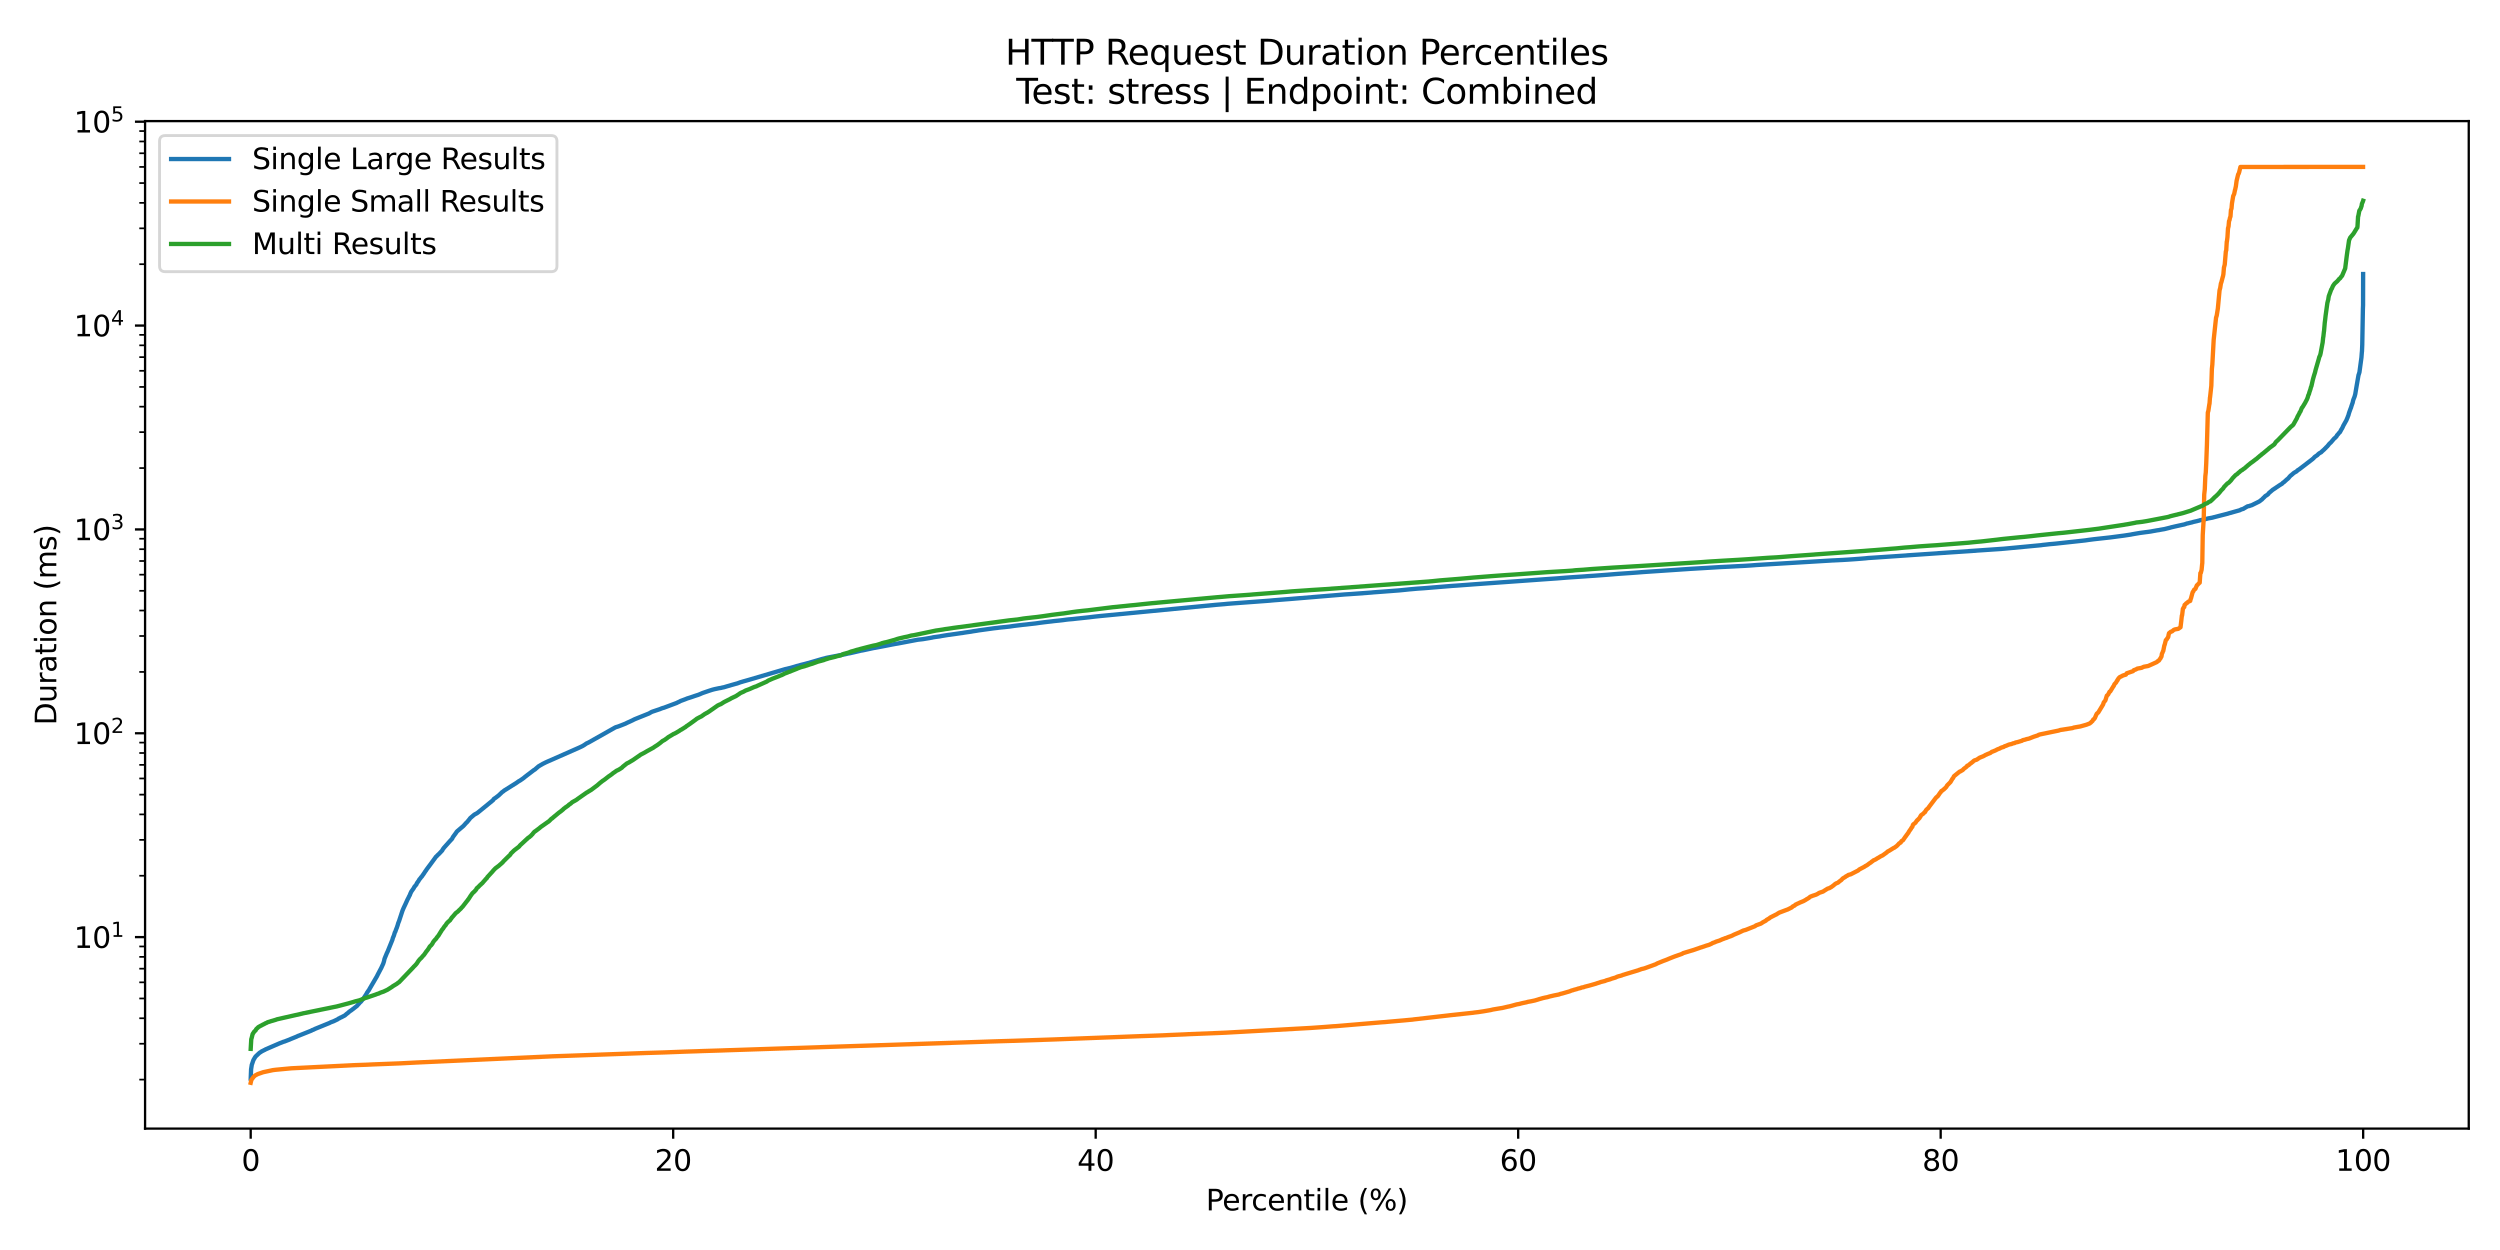 <?xml version="1.0" encoding="utf-8" standalone="no"?>
<!DOCTYPE svg PUBLIC "-//W3C//DTD SVG 1.1//EN"
  "http://www.w3.org/Graphics/SVG/1.1/DTD/svg11.dtd">
<svg xmlns:xlink="http://www.w3.org/1999/xlink" width="864pt" height="432pt" viewBox="0 0 864 432" xmlns="http://www.w3.org/2000/svg" version="1.1">
 <defs>
  <style type="text/css">*{stroke-linejoin: round; stroke-linecap: butt}</style>
 </defs>
 <g id="figure_1">
  <g id="patch_1">
   <path d="M 0 432 
L 864 432 
L 864 0 
L 0 0 
z
" style="fill: #ffffff"/>
  </g>
  <g id="axes_1">
   <g id="patch_2">
    <path d="M 50.138 390.04 
L 853.2 390.04 
L 853.2 41.856 
L 50.138 41.856 
z
" style="fill: #ffffff"/>
   </g>
   <g id="matplotlib.axis_1">
    <g id="xtick_1">
     <g id="line2d_1">
      <defs>
       <path id="me015cb7bd5" d="M 0 0 
L 0 3.5 
" style="stroke: #000000; stroke-width: 0.8"/>
      </defs>
      <g>
       <use xlink:href="#me015cb7bd5" x="86.641" y="390.04" style="stroke: #000000; stroke-width: 0.8"/>
      </g>
     </g>
     <g id="text_1">
      <!-- 0 -->
      <g transform="translate(83.459 404.638) scale(0.1 -0.1)">
       <defs>
        <path id="DejaVuSans-30" d="M 2034 4250 
Q 1547 4250 1301 3770 
Q 1056 3291 1056 2328 
Q 1056 1369 1301 889 
Q 1547 409 2034 409 
Q 2525 409 2770 889 
Q 3016 1369 3016 2328 
Q 3016 3291 2770 3770 
Q 2525 4250 2034 4250 
z
M 2034 4750 
Q 2819 4750 3233 4129 
Q 3647 3509 3647 2328 
Q 3647 1150 3233 529 
Q 2819 -91 2034 -91 
Q 1250 -91 836 529 
Q 422 1150 422 2328 
Q 422 3509 836 4129 
Q 1250 4750 2034 4750 
z
" transform="scale(0.016)"/>
       </defs>
       <use xlink:href="#DejaVuSans-30"/>
      </g>
     </g>
    </g>
    <g id="xtick_2">
     <g id="line2d_2">
      <g>
       <use xlink:href="#me015cb7bd5" x="232.654" y="390.04" style="stroke: #000000; stroke-width: 0.8"/>
      </g>
     </g>
     <g id="text_2">
      <!-- 20 -->
      <g transform="translate(226.292 404.638) scale(0.1 -0.1)">
       <defs>
        <path id="DejaVuSans-32" d="M 1228 531 
L 3431 531 
L 3431 0 
L 469 0 
L 469 531 
Q 828 903 1448 1529 
Q 2069 2156 2228 2338 
Q 2531 2678 2651 2914 
Q 2772 3150 2772 3378 
Q 2772 3750 2511 3984 
Q 2250 4219 1831 4219 
Q 1534 4219 1204 4116 
Q 875 4013 500 3803 
L 500 4441 
Q 881 4594 1212 4672 
Q 1544 4750 1819 4750 
Q 2544 4750 2975 4387 
Q 3406 4025 3406 3419 
Q 3406 3131 3298 2873 
Q 3191 2616 2906 2266 
Q 2828 2175 2409 1742 
Q 1991 1309 1228 531 
z
" transform="scale(0.016)"/>
       </defs>
       <use xlink:href="#DejaVuSans-32"/>
       <use xlink:href="#DejaVuSans-30" transform="translate(63.623 0)"/>
      </g>
     </g>
    </g>
    <g id="xtick_3">
     <g id="line2d_3">
      <g>
       <use xlink:href="#me015cb7bd5" x="378.668" y="390.04" style="stroke: #000000; stroke-width: 0.8"/>
      </g>
     </g>
     <g id="text_3">
      <!-- 40 -->
      <g transform="translate(372.306 404.638) scale(0.1 -0.1)">
       <defs>
        <path id="DejaVuSans-34" d="M 2419 4116 
L 825 1625 
L 2419 1625 
L 2419 4116 
z
M 2253 4666 
L 3047 4666 
L 3047 1625 
L 3713 1625 
L 3713 1100 
L 3047 1100 
L 3047 0 
L 2419 0 
L 2419 1100 
L 313 1100 
L 313 1709 
L 2253 4666 
z
" transform="scale(0.016)"/>
       </defs>
       <use xlink:href="#DejaVuSans-34"/>
       <use xlink:href="#DejaVuSans-30" transform="translate(63.623 0)"/>
      </g>
     </g>
    </g>
    <g id="xtick_4">
     <g id="line2d_4">
      <g>
       <use xlink:href="#me015cb7bd5" x="524.682" y="390.04" style="stroke: #000000; stroke-width: 0.8"/>
      </g>
     </g>
     <g id="text_4">
      <!-- 60 -->
      <g transform="translate(518.32 404.638) scale(0.1 -0.1)">
       <defs>
        <path id="DejaVuSans-36" d="M 2113 2584 
Q 1688 2584 1439 2293 
Q 1191 2003 1191 1497 
Q 1191 994 1439 701 
Q 1688 409 2113 409 
Q 2538 409 2786 701 
Q 3034 994 3034 1497 
Q 3034 2003 2786 2293 
Q 2538 2584 2113 2584 
z
M 3366 4563 
L 3366 3988 
Q 3128 4100 2886 4159 
Q 2644 4219 2406 4219 
Q 1781 4219 1451 3797 
Q 1122 3375 1075 2522 
Q 1259 2794 1537 2939 
Q 1816 3084 2150 3084 
Q 2853 3084 3261 2657 
Q 3669 2231 3669 1497 
Q 3669 778 3244 343 
Q 2819 -91 2113 -91 
Q 1303 -91 875 529 
Q 447 1150 447 2328 
Q 447 3434 972 4092 
Q 1497 4750 2381 4750 
Q 2619 4750 2861 4703 
Q 3103 4656 3366 4563 
z
" transform="scale(0.016)"/>
       </defs>
       <use xlink:href="#DejaVuSans-36"/>
       <use xlink:href="#DejaVuSans-30" transform="translate(63.623 0)"/>
      </g>
     </g>
    </g>
    <g id="xtick_5">
     <g id="line2d_5">
      <g>
       <use xlink:href="#me015cb7bd5" x="670.696" y="390.04" style="stroke: #000000; stroke-width: 0.8"/>
      </g>
     </g>
     <g id="text_5">
      <!-- 80 -->
      <g transform="translate(664.333 404.638) scale(0.1 -0.1)">
       <defs>
        <path id="DejaVuSans-38" d="M 2034 2216 
Q 1584 2216 1326 1975 
Q 1069 1734 1069 1313 
Q 1069 891 1326 650 
Q 1584 409 2034 409 
Q 2484 409 2743 651 
Q 3003 894 3003 1313 
Q 3003 1734 2745 1975 
Q 2488 2216 2034 2216 
z
M 1403 2484 
Q 997 2584 770 2862 
Q 544 3141 544 3541 
Q 544 4100 942 4425 
Q 1341 4750 2034 4750 
Q 2731 4750 3128 4425 
Q 3525 4100 3525 3541 
Q 3525 3141 3298 2862 
Q 3072 2584 2669 2484 
Q 3125 2378 3379 2068 
Q 3634 1759 3634 1313 
Q 3634 634 3220 271 
Q 2806 -91 2034 -91 
Q 1263 -91 848 271 
Q 434 634 434 1313 
Q 434 1759 690 2068 
Q 947 2378 1403 2484 
z
M 1172 3481 
Q 1172 3119 1398 2916 
Q 1625 2713 2034 2713 
Q 2441 2713 2670 2916 
Q 2900 3119 2900 3481 
Q 2900 3844 2670 4047 
Q 2441 4250 2034 4250 
Q 1625 4250 1398 4047 
Q 1172 3844 1172 3481 
z
" transform="scale(0.016)"/>
       </defs>
       <use xlink:href="#DejaVuSans-38"/>
       <use xlink:href="#DejaVuSans-30" transform="translate(63.623 0)"/>
      </g>
     </g>
    </g>
    <g id="xtick_6">
     <g id="line2d_6">
      <g>
       <use xlink:href="#me015cb7bd5" x="816.71" y="390.04" style="stroke: #000000; stroke-width: 0.8"/>
      </g>
     </g>
     <g id="text_6">
      <!-- 100 -->
      <g transform="translate(807.166 404.638) scale(0.1 -0.1)">
       <defs>
        <path id="DejaVuSans-31" d="M 794 531 
L 1825 531 
L 1825 4091 
L 703 3866 
L 703 4441 
L 1819 4666 
L 2450 4666 
L 2450 531 
L 3481 531 
L 3481 0 
L 794 0 
L 794 531 
z
" transform="scale(0.016)"/>
       </defs>
       <use xlink:href="#DejaVuSans-31"/>
       <use xlink:href="#DejaVuSans-30" transform="translate(63.623 0)"/>
       <use xlink:href="#DejaVuSans-30" transform="translate(127.246 0)"/>
      </g>
     </g>
    </g>
    <g id="text_7">
     <!-- Percentile (%) -->
     <g transform="translate(416.765 418.317) scale(0.1 -0.1)">
      <defs>
       <path id="DejaVuSans-50" d="M 1259 4147 
L 1259 2394 
L 2053 2394 
Q 2494 2394 2734 2622 
Q 2975 2850 2975 3272 
Q 2975 3691 2734 3919 
Q 2494 4147 2053 4147 
L 1259 4147 
z
M 628 4666 
L 2053 4666 
Q 2838 4666 3239 4311 
Q 3641 3956 3641 3272 
Q 3641 2581 3239 2228 
Q 2838 1875 2053 1875 
L 1259 1875 
L 1259 0 
L 628 0 
L 628 4666 
z
" transform="scale(0.016)"/>
       <path id="DejaVuSans-65" d="M 3597 1894 
L 3597 1613 
L 953 1613 
Q 991 1019 1311 708 
Q 1631 397 2203 397 
Q 2534 397 2845 478 
Q 3156 559 3463 722 
L 3463 178 
Q 3153 47 2828 -22 
Q 2503 -91 2169 -91 
Q 1331 -91 842 396 
Q 353 884 353 1716 
Q 353 2575 817 3079 
Q 1281 3584 2069 3584 
Q 2775 3584 3186 3129 
Q 3597 2675 3597 1894 
z
M 3022 2063 
Q 3016 2534 2758 2815 
Q 2500 3097 2075 3097 
Q 1594 3097 1305 2825 
Q 1016 2553 972 2059 
L 3022 2063 
z
" transform="scale(0.016)"/>
       <path id="DejaVuSans-72" d="M 2631 2963 
Q 2534 3019 2420 3045 
Q 2306 3072 2169 3072 
Q 1681 3072 1420 2755 
Q 1159 2438 1159 1844 
L 1159 0 
L 581 0 
L 581 3500 
L 1159 3500 
L 1159 2956 
Q 1341 3275 1631 3429 
Q 1922 3584 2338 3584 
Q 2397 3584 2469 3576 
Q 2541 3569 2628 3553 
L 2631 2963 
z
" transform="scale(0.016)"/>
       <path id="DejaVuSans-63" d="M 3122 3366 
L 3122 2828 
Q 2878 2963 2633 3030 
Q 2388 3097 2138 3097 
Q 1578 3097 1268 2742 
Q 959 2388 959 1747 
Q 959 1106 1268 751 
Q 1578 397 2138 397 
Q 2388 397 2633 464 
Q 2878 531 3122 666 
L 3122 134 
Q 2881 22 2623 -34 
Q 2366 -91 2075 -91 
Q 1284 -91 818 406 
Q 353 903 353 1747 
Q 353 2603 823 3093 
Q 1294 3584 2113 3584 
Q 2378 3584 2631 3529 
Q 2884 3475 3122 3366 
z
" transform="scale(0.016)"/>
       <path id="DejaVuSans-6e" d="M 3513 2113 
L 3513 0 
L 2938 0 
L 2938 2094 
Q 2938 2591 2744 2837 
Q 2550 3084 2163 3084 
Q 1697 3084 1428 2787 
Q 1159 2491 1159 1978 
L 1159 0 
L 581 0 
L 581 3500 
L 1159 3500 
L 1159 2956 
Q 1366 3272 1645 3428 
Q 1925 3584 2291 3584 
Q 2894 3584 3203 3211 
Q 3513 2838 3513 2113 
z
" transform="scale(0.016)"/>
       <path id="DejaVuSans-74" d="M 1172 4494 
L 1172 3500 
L 2356 3500 
L 2356 3053 
L 1172 3053 
L 1172 1153 
Q 1172 725 1289 603 
Q 1406 481 1766 481 
L 2356 481 
L 2356 0 
L 1766 0 
Q 1100 0 847 248 
Q 594 497 594 1153 
L 594 3053 
L 172 3053 
L 172 3500 
L 594 3500 
L 594 4494 
L 1172 4494 
z
" transform="scale(0.016)"/>
       <path id="DejaVuSans-69" d="M 603 3500 
L 1178 3500 
L 1178 0 
L 603 0 
L 603 3500 
z
M 603 4863 
L 1178 4863 
L 1178 4134 
L 603 4134 
L 603 4863 
z
" transform="scale(0.016)"/>
       <path id="DejaVuSans-6c" d="M 603 4863 
L 1178 4863 
L 1178 0 
L 603 0 
L 603 4863 
z
" transform="scale(0.016)"/>
       <path id="DejaVuSans-20" transform="scale(0.016)"/>
       <path id="DejaVuSans-28" d="M 1984 4856 
Q 1566 4138 1362 3434 
Q 1159 2731 1159 2009 
Q 1159 1288 1364 580 
Q 1569 -128 1984 -844 
L 1484 -844 
Q 1016 -109 783 600 
Q 550 1309 550 2009 
Q 550 2706 781 3412 
Q 1013 4119 1484 4856 
L 1984 4856 
z
" transform="scale(0.016)"/>
       <path id="DejaVuSans-25" d="M 4653 2053 
Q 4381 2053 4226 1822 
Q 4072 1591 4072 1178 
Q 4072 772 4226 539 
Q 4381 306 4653 306 
Q 4919 306 5073 539 
Q 5228 772 5228 1178 
Q 5228 1588 5073 1820 
Q 4919 2053 4653 2053 
z
M 4653 2450 
Q 5147 2450 5437 2106 
Q 5728 1763 5728 1178 
Q 5728 594 5436 251 
Q 5144 -91 4653 -91 
Q 4153 -91 3862 251 
Q 3572 594 3572 1178 
Q 3572 1766 3864 2108 
Q 4156 2450 4653 2450 
z
M 1428 4353 
Q 1159 4353 1004 4120 
Q 850 3888 850 3481 
Q 850 3069 1003 2837 
Q 1156 2606 1428 2606 
Q 1700 2606 1854 2837 
Q 2009 3069 2009 3481 
Q 2009 3884 1853 4118 
Q 1697 4353 1428 4353 
z
M 4250 4750 
L 4750 4750 
L 1831 -91 
L 1331 -91 
L 4250 4750 
z
M 1428 4750 
Q 1922 4750 2215 4408 
Q 2509 4066 2509 3481 
Q 2509 2891 2217 2550 
Q 1925 2209 1428 2209 
Q 931 2209 642 2551 
Q 353 2894 353 3481 
Q 353 4063 643 4406 
Q 934 4750 1428 4750 
z
" transform="scale(0.016)"/>
       <path id="DejaVuSans-29" d="M 513 4856 
L 1013 4856 
Q 1481 4119 1714 3412 
Q 1947 2706 1947 2009 
Q 1947 1309 1714 600 
Q 1481 -109 1013 -844 
L 513 -844 
Q 928 -128 1133 580 
Q 1338 1288 1338 2009 
Q 1338 2731 1133 3434 
Q 928 4138 513 4856 
z
" transform="scale(0.016)"/>
      </defs>
      <use xlink:href="#DejaVuSans-50"/>
      <use xlink:href="#DejaVuSans-65" transform="translate(56.678 0)"/>
      <use xlink:href="#DejaVuSans-72" transform="translate(118.201 0)"/>
      <use xlink:href="#DejaVuSans-63" transform="translate(157.064 0)"/>
      <use xlink:href="#DejaVuSans-65" transform="translate(212.045 0)"/>
      <use xlink:href="#DejaVuSans-6e" transform="translate(273.568 0)"/>
      <use xlink:href="#DejaVuSans-74" transform="translate(336.947 0)"/>
      <use xlink:href="#DejaVuSans-69" transform="translate(376.156 0)"/>
      <use xlink:href="#DejaVuSans-6c" transform="translate(403.939 0)"/>
      <use xlink:href="#DejaVuSans-65" transform="translate(431.723 0)"/>
      <use xlink:href="#DejaVuSans-20" transform="translate(493.246 0)"/>
      <use xlink:href="#DejaVuSans-28" transform="translate(525.033 0)"/>
      <use xlink:href="#DejaVuSans-25" transform="translate(564.047 0)"/>
      <use xlink:href="#DejaVuSans-29" transform="translate(659.066 0)"/>
     </g>
    </g>
   </g>
   <g id="matplotlib.axis_2">
    <g id="ytick_1">
     <g id="line2d_7">
      <defs>
       <path id="m9fba76b151" d="M 0 0 
L -3.5 0 
" style="stroke: #000000; stroke-width: 0.8"/>
      </defs>
      <g>
       <use xlink:href="#m9fba76b151" x="50.138" y="323.868" style="stroke: #000000; stroke-width: 0.8"/>
      </g>
     </g>
     <g id="text_8">
      <!-- $\mathdefault{10^{1}}$ -->
      <g transform="translate(25.538 327.667) scale(0.1 -0.1)">
       <use xlink:href="#DejaVuSans-31" transform="translate(0 0.684)"/>
       <use xlink:href="#DejaVuSans-30" transform="translate(63.623 0.684)"/>
       <use xlink:href="#DejaVuSans-31" transform="translate(128.203 38.966) scale(0.7)"/>
      </g>
     </g>
    </g>
    <g id="ytick_2">
     <g id="line2d_8">
      <g>
       <use xlink:href="#m9fba76b151" x="50.138" y="253.417" style="stroke: #000000; stroke-width: 0.8"/>
      </g>
     </g>
     <g id="text_9">
      <!-- $\mathdefault{10^{2}}$ -->
      <g transform="translate(25.538 257.217) scale(0.1 -0.1)">
       <use xlink:href="#DejaVuSans-31" transform="translate(0 0.766)"/>
       <use xlink:href="#DejaVuSans-30" transform="translate(63.623 0.766)"/>
       <use xlink:href="#DejaVuSans-32" transform="translate(128.203 39.047) scale(0.7)"/>
      </g>
     </g>
    </g>
    <g id="ytick_3">
     <g id="line2d_9">
      <g>
       <use xlink:href="#m9fba76b151" x="50.138" y="182.967" style="stroke: #000000; stroke-width: 0.8"/>
      </g>
     </g>
     <g id="text_10">
      <!-- $\mathdefault{10^{3}}$ -->
      <g transform="translate(25.538 186.766) scale(0.1 -0.1)">
       <defs>
        <path id="DejaVuSans-33" d="M 2597 2516 
Q 3050 2419 3304 2112 
Q 3559 1806 3559 1356 
Q 3559 666 3084 287 
Q 2609 -91 1734 -91 
Q 1441 -91 1130 -33 
Q 819 25 488 141 
L 488 750 
Q 750 597 1062 519 
Q 1375 441 1716 441 
Q 2309 441 2620 675 
Q 2931 909 2931 1356 
Q 2931 1769 2642 2001 
Q 2353 2234 1838 2234 
L 1294 2234 
L 1294 2753 
L 1863 2753 
Q 2328 2753 2575 2939 
Q 2822 3125 2822 3475 
Q 2822 3834 2567 4026 
Q 2313 4219 1838 4219 
Q 1578 4219 1281 4162 
Q 984 4106 628 3988 
L 628 4550 
Q 988 4650 1302 4700 
Q 1616 4750 1894 4750 
Q 2613 4750 3031 4423 
Q 3450 4097 3450 3541 
Q 3450 3153 3228 2886 
Q 3006 2619 2597 2516 
z
" transform="scale(0.016)"/>
       </defs>
       <use xlink:href="#DejaVuSans-31" transform="translate(0 0.766)"/>
       <use xlink:href="#DejaVuSans-30" transform="translate(63.623 0.766)"/>
       <use xlink:href="#DejaVuSans-33" transform="translate(128.203 39.047) scale(0.7)"/>
      </g>
     </g>
    </g>
    <g id="ytick_4">
     <g id="line2d_10">
      <g>
       <use xlink:href="#m9fba76b151" x="50.138" y="112.516" style="stroke: #000000; stroke-width: 0.8"/>
      </g>
     </g>
     <g id="text_11">
      <!-- $\mathdefault{10^{4}}$ -->
      <g transform="translate(25.538 116.315) scale(0.1 -0.1)">
       <use xlink:href="#DejaVuSans-31" transform="translate(0 0.684)"/>
       <use xlink:href="#DejaVuSans-30" transform="translate(63.623 0.684)"/>
       <use xlink:href="#DejaVuSans-34" transform="translate(128.203 38.966) scale(0.7)"/>
      </g>
     </g>
    </g>
    <g id="ytick_5">
     <g id="line2d_11">
      <g>
       <use xlink:href="#m9fba76b151" x="50.138" y="42.065" style="stroke: #000000; stroke-width: 0.8"/>
      </g>
     </g>
     <g id="text_12">
      <!-- $\mathdefault{10^{5}}$ -->
      <g transform="translate(25.538 45.864) scale(0.1 -0.1)">
       <defs>
        <path id="DejaVuSans-35" d="M 691 4666 
L 3169 4666 
L 3169 4134 
L 1269 4134 
L 1269 2991 
Q 1406 3038 1543 3061 
Q 1681 3084 1819 3084 
Q 2600 3084 3056 2656 
Q 3513 2228 3513 1497 
Q 3513 744 3044 326 
Q 2575 -91 1722 -91 
Q 1428 -91 1123 -41 
Q 819 9 494 109 
L 494 744 
Q 775 591 1075 516 
Q 1375 441 1709 441 
Q 2250 441 2565 725 
Q 2881 1009 2881 1497 
Q 2881 1984 2565 2268 
Q 2250 2553 1709 2553 
Q 1456 2553 1204 2497 
Q 953 2441 691 2322 
L 691 4666 
z
" transform="scale(0.016)"/>
       </defs>
       <use xlink:href="#DejaVuSans-31" transform="translate(0 0.684)"/>
       <use xlink:href="#DejaVuSans-30" transform="translate(63.623 0.684)"/>
       <use xlink:href="#DejaVuSans-35" transform="translate(128.203 38.966) scale(0.7)"/>
      </g>
     </g>
    </g>
    <g id="ytick_6">
     <g id="line2d_12">
      <defs>
       <path id="m9546b9dc0f" d="M 0 0 
L -2 0 
" style="stroke: #000000; stroke-width: 0.6"/>
      </defs>
      <g>
       <use xlink:href="#m9546b9dc0f" x="50.138" y="373.111" style="stroke: #000000; stroke-width: 0.6"/>
      </g>
     </g>
    </g>
    <g id="ytick_7">
     <g id="line2d_13">
      <g>
       <use xlink:href="#m9546b9dc0f" x="50.138" y="360.705" style="stroke: #000000; stroke-width: 0.6"/>
      </g>
     </g>
    </g>
    <g id="ytick_8">
     <g id="line2d_14">
      <g>
       <use xlink:href="#m9546b9dc0f" x="50.138" y="351.903" style="stroke: #000000; stroke-width: 0.6"/>
      </g>
     </g>
    </g>
    <g id="ytick_9">
     <g id="line2d_15">
      <g>
       <use xlink:href="#m9546b9dc0f" x="50.138" y="345.076" style="stroke: #000000; stroke-width: 0.6"/>
      </g>
     </g>
    </g>
    <g id="ytick_10">
     <g id="line2d_16">
      <g>
       <use xlink:href="#m9546b9dc0f" x="50.138" y="339.498" style="stroke: #000000; stroke-width: 0.6"/>
      </g>
     </g>
    </g>
    <g id="ytick_11">
     <g id="line2d_17">
      <g>
       <use xlink:href="#m9546b9dc0f" x="50.138" y="334.781" style="stroke: #000000; stroke-width: 0.6"/>
      </g>
     </g>
    </g>
    <g id="ytick_12">
     <g id="line2d_18">
      <g>
       <use xlink:href="#m9546b9dc0f" x="50.138" y="330.695" style="stroke: #000000; stroke-width: 0.6"/>
      </g>
     </g>
    </g>
    <g id="ytick_13">
     <g id="line2d_19">
      <g>
       <use xlink:href="#m9546b9dc0f" x="50.138" y="327.092" style="stroke: #000000; stroke-width: 0.6"/>
      </g>
     </g>
    </g>
    <g id="ytick_14">
     <g id="line2d_20">
      <g>
       <use xlink:href="#m9546b9dc0f" x="50.138" y="302.66" style="stroke: #000000; stroke-width: 0.6"/>
      </g>
     </g>
    </g>
    <g id="ytick_15">
     <g id="line2d_21">
      <g>
       <use xlink:href="#m9546b9dc0f" x="50.138" y="290.255" style="stroke: #000000; stroke-width: 0.6"/>
      </g>
     </g>
    </g>
    <g id="ytick_16">
     <g id="line2d_22">
      <g>
       <use xlink:href="#m9546b9dc0f" x="50.138" y="281.453" style="stroke: #000000; stroke-width: 0.6"/>
      </g>
     </g>
    </g>
    <g id="ytick_17">
     <g id="line2d_23">
      <g>
       <use xlink:href="#m9546b9dc0f" x="50.138" y="274.625" style="stroke: #000000; stroke-width: 0.6"/>
      </g>
     </g>
    </g>
    <g id="ytick_18">
     <g id="line2d_24">
      <g>
       <use xlink:href="#m9546b9dc0f" x="50.138" y="269.047" style="stroke: #000000; stroke-width: 0.6"/>
      </g>
     </g>
    </g>
    <g id="ytick_19">
     <g id="line2d_25">
      <g>
       <use xlink:href="#m9546b9dc0f" x="50.138" y="264.33" style="stroke: #000000; stroke-width: 0.6"/>
      </g>
     </g>
    </g>
    <g id="ytick_20">
     <g id="line2d_26">
      <g>
       <use xlink:href="#m9546b9dc0f" x="50.138" y="260.245" style="stroke: #000000; stroke-width: 0.6"/>
      </g>
     </g>
    </g>
    <g id="ytick_21">
     <g id="line2d_27">
      <g>
       <use xlink:href="#m9546b9dc0f" x="50.138" y="256.641" style="stroke: #000000; stroke-width: 0.6"/>
      </g>
     </g>
    </g>
    <g id="ytick_22">
     <g id="line2d_28">
      <g>
       <use xlink:href="#m9546b9dc0f" x="50.138" y="232.21" style="stroke: #000000; stroke-width: 0.6"/>
      </g>
     </g>
    </g>
    <g id="ytick_23">
     <g id="line2d_29">
      <g>
       <use xlink:href="#m9546b9dc0f" x="50.138" y="219.804" style="stroke: #000000; stroke-width: 0.6"/>
      </g>
     </g>
    </g>
    <g id="ytick_24">
     <g id="line2d_30">
      <g>
       <use xlink:href="#m9546b9dc0f" x="50.138" y="211.002" style="stroke: #000000; stroke-width: 0.6"/>
      </g>
     </g>
    </g>
    <g id="ytick_25">
     <g id="line2d_31">
      <g>
       <use xlink:href="#m9546b9dc0f" x="50.138" y="204.174" style="stroke: #000000; stroke-width: 0.6"/>
      </g>
     </g>
    </g>
    <g id="ytick_26">
     <g id="line2d_32">
      <g>
       <use xlink:href="#m9546b9dc0f" x="50.138" y="198.596" style="stroke: #000000; stroke-width: 0.6"/>
      </g>
     </g>
    </g>
    <g id="ytick_27">
     <g id="line2d_33">
      <g>
       <use xlink:href="#m9546b9dc0f" x="50.138" y="193.88" style="stroke: #000000; stroke-width: 0.6"/>
      </g>
     </g>
    </g>
    <g id="ytick_28">
     <g id="line2d_34">
      <g>
       <use xlink:href="#m9546b9dc0f" x="50.138" y="189.794" style="stroke: #000000; stroke-width: 0.6"/>
      </g>
     </g>
    </g>
    <g id="ytick_29">
     <g id="line2d_35">
      <g>
       <use xlink:href="#m9546b9dc0f" x="50.138" y="186.19" style="stroke: #000000; stroke-width: 0.6"/>
      </g>
     </g>
    </g>
    <g id="ytick_30">
     <g id="line2d_36">
      <g>
       <use xlink:href="#m9546b9dc0f" x="50.138" y="161.759" style="stroke: #000000; stroke-width: 0.6"/>
      </g>
     </g>
    </g>
    <g id="ytick_31">
     <g id="line2d_37">
      <g>
       <use xlink:href="#m9546b9dc0f" x="50.138" y="149.353" style="stroke: #000000; stroke-width: 0.6"/>
      </g>
     </g>
    </g>
    <g id="ytick_32">
     <g id="line2d_38">
      <g>
       <use xlink:href="#m9546b9dc0f" x="50.138" y="140.551" style="stroke: #000000; stroke-width: 0.6"/>
      </g>
     </g>
    </g>
    <g id="ytick_33">
     <g id="line2d_39">
      <g>
       <use xlink:href="#m9546b9dc0f" x="50.138" y="133.724" style="stroke: #000000; stroke-width: 0.6"/>
      </g>
     </g>
    </g>
    <g id="ytick_34">
     <g id="line2d_40">
      <g>
       <use xlink:href="#m9546b9dc0f" x="50.138" y="128.145" style="stroke: #000000; stroke-width: 0.6"/>
      </g>
     </g>
    </g>
    <g id="ytick_35">
     <g id="line2d_41">
      <g>
       <use xlink:href="#m9546b9dc0f" x="50.138" y="123.429" style="stroke: #000000; stroke-width: 0.6"/>
      </g>
     </g>
    </g>
    <g id="ytick_36">
     <g id="line2d_42">
      <g>
       <use xlink:href="#m9546b9dc0f" x="50.138" y="119.343" style="stroke: #000000; stroke-width: 0.6"/>
      </g>
     </g>
    </g>
    <g id="ytick_37">
     <g id="line2d_43">
      <g>
       <use xlink:href="#m9546b9dc0f" x="50.138" y="115.74" style="stroke: #000000; stroke-width: 0.6"/>
      </g>
     </g>
    </g>
    <g id="ytick_38">
     <g id="line2d_44">
      <g>
       <use xlink:href="#m9546b9dc0f" x="50.138" y="91.308" style="stroke: #000000; stroke-width: 0.6"/>
      </g>
     </g>
    </g>
    <g id="ytick_39">
     <g id="line2d_45">
      <g>
       <use xlink:href="#m9546b9dc0f" x="50.138" y="78.902" style="stroke: #000000; stroke-width: 0.6"/>
      </g>
     </g>
    </g>
    <g id="ytick_40">
     <g id="line2d_46">
      <g>
       <use xlink:href="#m9546b9dc0f" x="50.138" y="70.1" style="stroke: #000000; stroke-width: 0.6"/>
      </g>
     </g>
    </g>
    <g id="ytick_41">
     <g id="line2d_47">
      <g>
       <use xlink:href="#m9546b9dc0f" x="50.138" y="63.273" style="stroke: #000000; stroke-width: 0.6"/>
      </g>
     </g>
    </g>
    <g id="ytick_42">
     <g id="line2d_48">
      <g>
       <use xlink:href="#m9546b9dc0f" x="50.138" y="57.695" style="stroke: #000000; stroke-width: 0.6"/>
      </g>
     </g>
    </g>
    <g id="ytick_43">
     <g id="line2d_49">
      <g>
       <use xlink:href="#m9546b9dc0f" x="50.138" y="52.978" style="stroke: #000000; stroke-width: 0.6"/>
      </g>
     </g>
    </g>
    <g id="ytick_44">
     <g id="line2d_50">
      <g>
       <use xlink:href="#m9546b9dc0f" x="50.138" y="48.893" style="stroke: #000000; stroke-width: 0.6"/>
      </g>
     </g>
    </g>
    <g id="ytick_45">
     <g id="line2d_51">
      <g>
       <use xlink:href="#m9546b9dc0f" x="50.138" y="45.289" style="stroke: #000000; stroke-width: 0.6"/>
      </g>
     </g>
    </g>
    <g id="text_13">
     <!-- Duration (ms) -->
     <g transform="translate(19.458 250.629) rotate(-90) scale(0.1 -0.1)">
      <defs>
       <path id="DejaVuSans-44" d="M 1259 4147 
L 1259 519 
L 2022 519 
Q 2988 519 3436 956 
Q 3884 1394 3884 2338 
Q 3884 3275 3436 3711 
Q 2988 4147 2022 4147 
L 1259 4147 
z
M 628 4666 
L 1925 4666 
Q 3281 4666 3915 4102 
Q 4550 3538 4550 2338 
Q 4550 1131 3912 565 
Q 3275 0 1925 0 
L 628 0 
L 628 4666 
z
" transform="scale(0.016)"/>
       <path id="DejaVuSans-75" d="M 544 1381 
L 544 3500 
L 1119 3500 
L 1119 1403 
Q 1119 906 1312 657 
Q 1506 409 1894 409 
Q 2359 409 2629 706 
Q 2900 1003 2900 1516 
L 2900 3500 
L 3475 3500 
L 3475 0 
L 2900 0 
L 2900 538 
Q 2691 219 2414 64 
Q 2138 -91 1772 -91 
Q 1169 -91 856 284 
Q 544 659 544 1381 
z
M 1991 3584 
L 1991 3584 
z
" transform="scale(0.016)"/>
       <path id="DejaVuSans-61" d="M 2194 1759 
Q 1497 1759 1228 1600 
Q 959 1441 959 1056 
Q 959 750 1161 570 
Q 1363 391 1709 391 
Q 2188 391 2477 730 
Q 2766 1069 2766 1631 
L 2766 1759 
L 2194 1759 
z
M 3341 1997 
L 3341 0 
L 2766 0 
L 2766 531 
Q 2569 213 2275 61 
Q 1981 -91 1556 -91 
Q 1019 -91 701 211 
Q 384 513 384 1019 
Q 384 1609 779 1909 
Q 1175 2209 1959 2209 
L 2766 2209 
L 2766 2266 
Q 2766 2663 2505 2880 
Q 2244 3097 1772 3097 
Q 1472 3097 1187 3025 
Q 903 2953 641 2809 
L 641 3341 
Q 956 3463 1253 3523 
Q 1550 3584 1831 3584 
Q 2591 3584 2966 3190 
Q 3341 2797 3341 1997 
z
" transform="scale(0.016)"/>
       <path id="DejaVuSans-6f" d="M 1959 3097 
Q 1497 3097 1228 2736 
Q 959 2375 959 1747 
Q 959 1119 1226 758 
Q 1494 397 1959 397 
Q 2419 397 2687 759 
Q 2956 1122 2956 1747 
Q 2956 2369 2687 2733 
Q 2419 3097 1959 3097 
z
M 1959 3584 
Q 2709 3584 3137 3096 
Q 3566 2609 3566 1747 
Q 3566 888 3137 398 
Q 2709 -91 1959 -91 
Q 1206 -91 779 398 
Q 353 888 353 1747 
Q 353 2609 779 3096 
Q 1206 3584 1959 3584 
z
" transform="scale(0.016)"/>
       <path id="DejaVuSans-6d" d="M 3328 2828 
Q 3544 3216 3844 3400 
Q 4144 3584 4550 3584 
Q 5097 3584 5394 3201 
Q 5691 2819 5691 2113 
L 5691 0 
L 5113 0 
L 5113 2094 
Q 5113 2597 4934 2840 
Q 4756 3084 4391 3084 
Q 3944 3084 3684 2787 
Q 3425 2491 3425 1978 
L 3425 0 
L 2847 0 
L 2847 2094 
Q 2847 2600 2669 2842 
Q 2491 3084 2119 3084 
Q 1678 3084 1418 2786 
Q 1159 2488 1159 1978 
L 1159 0 
L 581 0 
L 581 3500 
L 1159 3500 
L 1159 2956 
Q 1356 3278 1631 3431 
Q 1906 3584 2284 3584 
Q 2666 3584 2933 3390 
Q 3200 3197 3328 2828 
z
" transform="scale(0.016)"/>
       <path id="DejaVuSans-73" d="M 2834 3397 
L 2834 2853 
Q 2591 2978 2328 3040 
Q 2066 3103 1784 3103 
Q 1356 3103 1142 2972 
Q 928 2841 928 2578 
Q 928 2378 1081 2264 
Q 1234 2150 1697 2047 
L 1894 2003 
Q 2506 1872 2764 1633 
Q 3022 1394 3022 966 
Q 3022 478 2636 193 
Q 2250 -91 1575 -91 
Q 1294 -91 989 -36 
Q 684 19 347 128 
L 347 722 
Q 666 556 975 473 
Q 1284 391 1588 391 
Q 1994 391 2212 530 
Q 2431 669 2431 922 
Q 2431 1156 2273 1281 
Q 2116 1406 1581 1522 
L 1381 1569 
Q 847 1681 609 1914 
Q 372 2147 372 2553 
Q 372 3047 722 3315 
Q 1072 3584 1716 3584 
Q 2034 3584 2315 3537 
Q 2597 3491 2834 3397 
z
" transform="scale(0.016)"/>
      </defs>
      <use xlink:href="#DejaVuSans-44"/>
      <use xlink:href="#DejaVuSans-75" transform="translate(77.002 0)"/>
      <use xlink:href="#DejaVuSans-72" transform="translate(140.381 0)"/>
      <use xlink:href="#DejaVuSans-61" transform="translate(181.494 0)"/>
      <use xlink:href="#DejaVuSans-74" transform="translate(242.773 0)"/>
      <use xlink:href="#DejaVuSans-69" transform="translate(281.982 0)"/>
      <use xlink:href="#DejaVuSans-6f" transform="translate(309.766 0)"/>
      <use xlink:href="#DejaVuSans-6e" transform="translate(370.947 0)"/>
      <use xlink:href="#DejaVuSans-20" transform="translate(434.326 0)"/>
      <use xlink:href="#DejaVuSans-28" transform="translate(466.113 0)"/>
      <use xlink:href="#DejaVuSans-6d" transform="translate(505.127 0)"/>
      <use xlink:href="#DejaVuSans-73" transform="translate(602.539 0)"/>
      <use xlink:href="#DejaVuSans-29" transform="translate(654.639 0)"/>
     </g>
    </g>
   </g>
   <g id="line2d_52">
    <path d="M 86.641 372.765 
L 86.78 369.456 
L 86.792 369.434 
L 86.944 368.474 
L 87.007 368.029 
L 87.184 367.524 
L 87.449 366.735 
L 87.588 366.345 
L 88.195 365.316 
L 88.372 365.088 
L 89.509 364.017 
L 89.75 363.81 
L 89.901 363.714 
L 90.179 363.565 
L 90.356 363.397 
L 91.102 363.031 
L 91.291 362.919 
L 91.557 362.816 
L 91.746 362.68 
L 96.663 360.549 
L 97.016 360.415 
L 97.206 360.349 
L 97.623 360.183 
L 97.838 360.085 
L 98.445 359.905 
L 98.748 359.779 
L 100.138 359.244 
L 100.416 359.111 
L 102.476 358.274 
L 102.678 358.178 
L 102.994 358.016 
L 103.5 357.84 
L 103.753 357.732 
L 107.658 356.166 
L 107.835 356.026 
L 108.227 355.905 
L 108.58 355.737 
L 108.846 355.592 
L 113.787 353.577 
L 113.926 353.512 
L 114.204 353.361 
L 114.381 353.281 
L 115.279 352.952 
L 116.719 352.255 
L 116.972 352.043 
L 117.364 351.88 
L 117.541 351.743 
L 117.945 351.581 
L 119.171 350.942 
L 119.778 350.412 
L 120.068 350.2 
L 120.245 350.066 
L 120.523 349.812 
L 120.675 349.66 
L 120.903 349.507 
L 121.143 349.311 
L 121.294 349.242 
L 121.446 349.133 
L 121.737 348.909 
L 121.901 348.764 
L 122.103 348.642 
L 122.546 348.28 
L 122.76 348.112 
L 122.925 347.99 
L 123.418 347.599 
L 123.493 347.488 
L 123.645 347.303 
L 124.138 346.786 
L 124.365 346.485 
L 124.757 346.157 
L 125.25 345.526 
L 125.402 345.295 
L 125.503 345.194 
L 125.92 344.61 
L 125.996 344.483 
L 126.249 344.098 
L 126.463 343.764 
L 126.565 343.629 
L 126.855 343.064 
L 127.361 342.335 
L 127.5 342.188 
L 127.677 341.831 
L 130.305 337.338 
L 130.495 336.928 
L 131.835 334.381 
L 131.86 334.303 
L 132.365 333.207 
L 132.416 333.104 
L 132.643 332.411 
L 132.719 332.144 
L 132.884 331.394 
L 133.023 331.031 
L 133.73 329.326 
L 133.781 329.209 
L 133.882 329.054 
L 135.626 324.742 
L 135.765 324.16 
L 135.816 324.081 
L 135.967 323.671 
L 136.005 323.653 
L 136.144 323.283 
L 136.46 322.224 
L 136.612 322.012 
L 136.726 321.667 
L 136.978 320.978 
L 137.13 320.631 
L 137.358 319.939 
L 137.446 319.687 
L 137.598 319.109 
L 137.939 318.248 
L 139.089 314.747 
L 139.266 314.321 
L 139.43 313.94 
L 139.506 313.759 
L 140.113 312.481 
L 140.277 312.117 
L 140.82 310.921 
L 140.985 310.602 
L 141.111 310.38 
L 141.452 309.651 
L 141.591 309.425 
L 141.629 309.372 
L 141.793 308.888 
L 142.135 308.151 
L 142.944 307.005 
L 143.222 306.476 
L 143.424 306.245 
L 143.917 305.658 
L 144.132 305.102 
L 144.271 304.993 
L 144.448 304.691 
L 144.561 304.587 
L 144.978 303.852 
L 145.155 303.706 
L 145.547 303.164 
L 145.636 303.058 
L 145.775 302.946 
L 145.951 302.682 
L 146.116 302.407 
L 146.293 302.232 
L 146.419 301.973 
L 146.533 301.854 
L 146.823 301.386 
L 147.089 300.989 
L 147.19 300.899 
L 147.392 300.546 
L 148.429 299.153 
L 148.53 299.027 
L 150.463 296.387 
L 150.615 296.151 
L 150.906 295.902 
L 151.272 295.504 
L 151.601 295.213 
L 151.942 294.87 
L 152.081 294.712 
L 152.359 294.43 
L 152.498 294.264 
L 152.839 293.922 
L 152.915 293.744 
L 153.13 293.37 
L 153.256 293.242 
L 153.395 293.024 
L 155.721 290.422 
L 155.885 290.283 
L 155.961 290.168 
L 156.252 289.873 
L 156.517 289.305 
L 157.566 287.877 
L 157.654 287.757 
L 157.781 287.528 
L 158.008 287.28 
L 160.169 285.438 
L 160.321 285.274 
L 160.422 285.16 
L 161.092 284.403 
L 161.269 284.266 
L 161.433 284.087 
L 161.699 283.775 
L 162.04 283.359 
L 162.141 283.249 
L 162.318 283.012 
L 162.52 282.733 
L 163.91 281.555 
L 164.252 281.355 
L 164.517 281.227 
L 164.719 281.111 
L 165.073 280.881 
L 165.25 280.739 
L 170.419 276.521 
L 170.621 276.156 
L 170.887 275.963 
L 171.076 275.841 
L 171.316 275.685 
L 172.365 274.877 
L 172.53 274.715 
L 172.909 274.356 
L 173.25 274.037 
L 173.351 273.92 
L 173.49 273.791 
L 173.705 273.649 
L 174.046 273.412 
L 174.185 273.261 
L 174.4 273.119 
L 174.615 272.991 
L 178.457 270.576 
L 179.379 269.923 
L 179.62 269.829 
L 179.822 269.681 
L 180.049 269.539 
L 180.214 269.412 
L 180.403 269.291 
L 180.58 269.164 
L 180.972 268.88 
L 181.149 268.739 
L 181.351 268.556 
L 181.831 268.188 
L 182.16 267.935 
L 182.299 267.82 
L 182.615 267.589 
L 184.536 266.122 
L 184.789 265.992 
L 184.94 265.876 
L 185.054 265.767 
L 186.153 264.82 
L 186.394 264.69 
L 186.861 264.409 
L 187.405 264.109 
L 187.632 263.953 
L 187.923 263.833 
L 188.163 263.706 
L 188.593 263.488 
L 189.515 263.072 
L 189.856 262.927 
L 190.135 262.819 
L 190.337 262.718 
L 200.321 258.31 
L 200.675 258.143 
L 201.256 257.865 
L 201.471 257.741 
L 201.913 257.478 
L 202.722 256.923 
L 202.988 256.81 
L 203.24 256.688 
L 203.48 256.571 
L 212.605 251.414 
L 212.984 251.268 
L 213.49 251.12 
L 213.869 250.985 
L 214.792 250.631 
L 216.207 250.068 
L 216.435 249.947 
L 216.662 249.835 
L 217.155 249.599 
L 217.319 249.542 
L 218.722 248.883 
L 219.152 248.651 
L 219.468 248.516 
L 219.607 248.454 
L 224.359 246.545 
L 224.498 246.45 
L 225.117 246.095 
L 225.446 245.954 
L 228.188 245.035 
L 228.352 244.945 
L 229.01 244.704 
L 229.389 244.615 
L 233.863 242.938 
L 234.052 242.828 
L 234.912 242.432 
L 235.19 242.266 
L 236.1 241.932 
L 236.567 241.756 
L 236.782 241.679 
L 237.149 241.532 
L 237.515 241.376 
L 237.957 241.247 
L 238.69 241.009 
L 239.423 240.764 
L 240.093 240.527 
L 240.953 240.25 
L 241.13 240.201 
L 241.761 239.96 
L 242.57 239.608 
L 242.861 239.487 
L 245.123 238.714 
L 246.197 238.37 
L 247.019 238.157 
L 248.043 237.943 
L 248.396 237.865 
L 249.256 237.728 
L 249.521 237.645 
L 250.242 237.499 
L 251.24 237.195 
L 251.733 237.057 
L 252.238 236.917 
L 252.656 236.786 
L 254.02 236.398 
L 254.842 236.177 
L 255.866 235.794 
L 256.485 235.621 
L 256.801 235.518 
L 257.862 235.224 
L 258.343 235.086 
L 258.848 234.945 
L 271.373 231.252 
L 271.941 231.133 
L 272.624 230.956 
L 273.294 230.803 
L 273.509 230.734 
L 274.406 230.479 
L 274.684 230.395 
L 275.101 230.264 
L 275.328 230.194 
L 276.188 229.979 
L 276.706 229.818 
L 278.223 229.439 
L 279.133 229.188 
L 279.739 229.044 
L 279.979 228.957 
L 283.986 227.782 
L 284.504 227.649 
L 284.82 227.573 
L 285.224 227.469 
L 285.426 227.394 
L 285.995 227.273 
L 290.456 226.416 
L 290.937 226.316 
L 291.114 226.274 
L 291.809 226.156 
L 292.226 226.071 
L 292.719 225.942 
L 293.06 225.869 
L 293.768 225.748 
L 297.091 224.978 
L 297.281 224.909 
L 298.077 224.779 
L 298.317 224.735 
L 302.008 223.94 
L 302.311 223.901 
L 302.993 223.78 
L 307.632 222.881 
L 308.238 222.758 
L 309.515 222.523 
L 310.324 222.39 
L 317.148 221.093 
L 318.88 220.899 
L 320.826 220.578 
L 321.192 220.516 
L 322.178 220.336 
L 322.444 220.263 
L 323.164 220.148 
L 324.769 219.935 
L 325.439 219.797 
L 327.701 219.43 
L 328.219 219.374 
L 332.112 218.812 
L 332.554 218.759 
L 333.35 218.621 
L 335.625 218.294 
L 336.244 218.173 
L 337.496 217.987 
L 338.254 217.856 
L 343.448 217.14 
L 344.788 216.99 
L 345.218 216.919 
L 346.368 216.805 
L 347.101 216.732 
L 348.971 216.531 
L 349.793 216.407 
L 350.589 216.289 
L 352.32 216.083 
L 353.597 215.929 
L 354.797 215.81 
L 355.48 215.722 
L 357.969 215.446 
L 358.576 215.356 
L 359.41 215.235 
L 359.89 215.177 
L 360.851 215.051 
L 362.089 214.905 
L 363.454 214.753 
L 364.187 214.653 
L 366.096 214.461 
L 367.347 214.316 
L 368.497 214.159 
L 369.243 214.071 
L 370.734 213.948 
L 372.276 213.771 
L 373.072 213.692 
L 376.51 213.324 
L 376.762 213.286 
L 378.203 213.112 
L 380.364 212.885 
L 420.099 209.038 
L 422.184 208.866 
L 423.119 208.788 
L 424.282 208.671 
L 426.847 208.474 
L 437.994 207.649 
L 438.753 207.589 
L 440.054 207.467 
L 444.339 207.128 
L 445.767 207.017 
L 464.711 205.441 
L 466.696 205.315 
L 473.849 204.791 
L 474.784 204.701 
L 476.781 204.553 
L 477.451 204.504 
L 479.94 204.313 
L 483.479 204.044 
L 485.868 203.808 
L 486.917 203.698 
L 488.269 203.579 
L 489.798 203.44 
L 491.997 203.293 
L 501.842 202.486 
L 503.688 202.364 
L 505.811 202.201 
L 506.632 202.143 
L 509.008 201.966 
L 509.425 201.933 
L 534.525 200.137 
L 536.8 199.981 
L 537.975 199.902 
L 541.021 199.652 
L 542.815 199.52 
L 544.496 199.408 
L 545.507 199.344 
L 547.63 199.199 
L 548.427 199.136 
L 550.373 199.006 
L 550.942 198.971 
L 555.593 198.62 
L 559.169 198.329 
L 563.529 198.029 
L 565.716 197.87 
L 566.019 197.846 
L 567.788 197.704 
L 580.009 196.879 
L 581.615 196.768 
L 582.423 196.717 
L 584.167 196.597 
L 594.885 195.959 
L 597.4 195.84 
L 600.117 195.696 
L 602.998 195.552 
L 605.008 195.423 
L 607.182 195.257 
L 633.216 193.691 
L 633.722 193.671 
L 636.894 193.515 
L 638.625 193.41 
L 640.723 193.267 
L 642.568 193.131 
L 644.78 192.947 
L 645.64 192.849 
L 647.624 192.72 
L 648.799 192.642 
L 692.477 189.638 
L 693.361 189.557 
L 705.418 188.416 
L 705.936 188.332 
L 707.036 188.218 
L 708.312 188.069 
L 710.221 187.902 
L 719.636 186.876 
L 720.698 186.758 
L 721.784 186.597 
L 723.604 186.36 
L 729.329 185.728 
L 734.107 185.096 
L 736.495 184.733 
L 736.799 184.661 
L 737.683 184.506 
L 739.478 184.198 
L 741.728 183.896 
L 742.094 183.854 
L 743.282 183.689 
L 744.268 183.501 
L 744.622 183.447 
L 745.405 183.297 
L 746.265 183.176 
L 746.568 183.102 
L 747.617 182.921 
L 747.946 182.872 
L 750.043 182.354 
L 750.334 182.254 
L 751.219 182.054 
L 751.459 181.992 
L 754.138 181.4 
L 754.934 181.232 
L 755.87 180.908 
L 756.11 180.878 
L 756.577 180.76 
L 756.843 180.694 
L 757.639 180.51 
L 757.955 180.395 
L 759.358 180.081 
L 759.623 179.999 
L 760.116 179.886 
L 760.306 179.801 
L 760.9 179.689 
L 761.582 179.569 
L 763.25 179.136 
L 763.617 179.084 
L 764.678 178.884 
L 764.817 178.83 
L 769.999 177.503 
L 770.138 177.442 
L 774.043 176.346 
L 774.574 176.07 
L 775.32 175.849 
L 775.497 175.723 
L 776.609 175.07 
L 776.748 174.993 
L 777.418 174.87 
L 777.569 174.778 
L 778.227 174.59 
L 778.391 174.506 
L 780.577 173.422 
L 780.742 173.342 
L 780.944 173.213 
L 781.234 172.981 
L 781.348 172.889 
L 781.5 172.773 
L 781.702 172.637 
L 782.106 172.212 
L 782.625 171.725 
L 782.751 171.563 
L 782.991 171.367 
L 783.345 171.173 
L 783.636 170.96 
L 783.775 170.847 
L 783.939 170.697 
L 784.103 170.427 
L 785.582 169.171 
L 785.835 169.076 
L 786.024 168.874 
L 786.302 168.751 
L 786.467 168.613 
L 786.631 168.495 
L 787.44 167.965 
L 787.591 167.844 
L 788.059 167.553 
L 788.312 167.395 
L 788.653 167.201 
L 788.843 166.997 
L 788.956 166.872 
L 789.121 166.746 
L 789.336 166.622 
L 790.208 165.816 
L 790.359 165.673 
L 790.599 165.518 
L 790.764 165.341 
L 790.928 165.206 
L 791.143 164.915 
L 791.459 164.558 
L 791.686 164.32 
L 791.926 164.187 
L 792.179 163.928 
L 792.356 163.809 
L 792.558 163.601 
L 792.887 163.362 
L 793.734 162.885 
L 793.936 162.635 
L 794.214 162.419 
L 794.479 162.288 
L 795.554 161.472 
L 795.705 161.352 
L 796.173 161 
L 798.978 158.844 
L 799.155 158.713 
L 799.332 158.546 
L 799.497 158.428 
L 799.838 158.032 
L 800.027 157.858 
L 800.899 157.272 
L 801.089 157.044 
L 801.456 156.724 
L 801.62 156.618 
L 802.252 156.265 
L 802.416 156.046 
L 802.644 155.861 
L 802.858 155.657 
L 803.238 155.332 
L 803.503 155.036 
L 803.718 154.878 
L 803.844 154.685 
L 804.16 154.391 
L 804.35 154.211 
L 804.539 153.963 
L 804.678 153.826 
L 804.843 153.578 
L 804.994 153.414 
L 805.31 153.099 
L 805.5 152.959 
L 806.738 151.512 
L 806.966 151.365 
L 807.471 150.845 
L 807.547 150.72 
L 807.699 150.382 
L 807.838 150.28 
L 808.053 150.036 
L 808.179 149.886 
L 808.343 149.647 
L 808.722 149.322 
L 808.899 148.902 
L 809.026 148.741 
L 809.177 148.381 
L 809.291 148.273 
L 809.43 148.024 
L 809.544 147.814 
L 809.873 147.078 
L 810.934 145.201 
L 811.136 144.677 
L 811.25 144.452 
L 811.414 143.985 
L 811.452 143.881 
L 811.617 143.491 
L 811.768 142.908 
L 811.92 142.441 
L 812.388 141.148 
L 812.489 140.942 
L 812.666 140.33 
L 812.767 140.042 
L 813.007 139.335 
L 813.057 139.244 
L 813.234 138.419 
L 813.323 138.134 
L 813.538 137.573 
L 813.576 137.49 
L 813.715 137.127 
L 813.752 137.027 
L 813.98 136.185 
L 814.372 133.826 
L 815.105 129.598 
L 815.168 129.461 
L 815.421 128.657 
L 816.116 123.535 
L 816.267 121.592 
L 816.293 121.505 
L 816.394 119.162 
L 816.621 106.672 
L 816.672 105.504 
L 816.697 94.699 
L 816.697 94.699 
" clip-path="url(#p5640b46ec0)" style="fill: none; stroke: #1f77b4; stroke-width: 1.5; stroke-linecap: square"/>
   </g>
   <g id="line2d_53">
    <path d="M 86.641 374.213 
L 86.874 373.211 
L 87.654 372.165 
L 88.161 371.692 
L 88.941 371.279 
L 89.097 371.199 
L 90.968 370.549 
L 94.282 369.838 
L 95.257 369.715 
L 100.677 369.204 
L 122.471 368.118 
L 126.604 367.971 
L 129.061 367.856 
L 138.379 367.493 
L 143.993 367.201 
L 191.092 365.056 
L 196.668 364.865 
L 199.046 364.779 
L 223.297 363.911 
L 229.418 363.722 
L 236.709 363.445 
L 240.881 363.314 
L 243.025 363.233 
L 249.303 363.04 
L 251.018 362.976 
L 338.081 360.094 
L 342.72 359.932 
L 345.956 359.83 
L 350.245 359.704 
L 364.164 359.237 
L 382.411 358.54 
L 383.971 358.485 
L 391.73 358.182 
L 394.732 358.071 
L 398.163 357.953 
L 402.023 357.81 
L 404.557 357.686 
L 409.509 357.482 
L 410.99 357.4 
L 420.932 357.006 
L 423.584 356.89 
L 453.176 355.244 
L 455.905 355.051 
L 457.66 354.929 
L 458.674 354.85 
L 460.779 354.681 
L 461.754 354.631 
L 477.505 353.306 
L 478.597 353.235 
L 479.767 353.122 
L 485.186 352.648 
L 486.551 352.52 
L 488.188 352.373 
L 488.578 352.309 
L 492.438 351.868 
L 499.963 351.005 
L 501.25 350.853 
L 509.086 350.008 
L 509.554 349.932 
L 510.841 349.786 
L 512.595 349.523 
L 515.13 349.087 
L 515.52 348.991 
L 515.949 348.886 
L 517.196 348.676 
L 517.859 348.564 
L 518.171 348.514 
L 518.795 348.412 
L 519.185 348.357 
L 520.783 347.983 
L 521.017 347.922 
L 521.719 347.789 
L 522.499 347.581 
L 524.175 347.119 
L 525.189 346.942 
L 525.384 346.869 
L 526.281 346.649 
L 527.567 346.386 
L 527.996 346.246 
L 529.166 346.039 
L 529.868 345.886 
L 530.413 345.77 
L 531.544 345.437 
L 531.973 345.295 
L 532.831 345.062 
L 533.026 344.993 
L 534.078 344.75 
L 534.741 344.627 
L 535.521 344.39 
L 537.12 344.016 
L 537.899 343.865 
L 538.172 343.808 
L 538.718 343.707 
L 539.303 343.489 
L 539.927 343.348 
L 542.5 342.599 
L 543.124 342.328 
L 543.592 342.22 
L 543.904 342.095 
L 544.956 341.826 
L 545.307 341.682 
L 546.321 341.447 
L 546.516 341.308 
L 547.296 341.18 
L 547.647 341.026 
L 549.284 340.611 
L 550.688 340.209 
L 551.585 339.952 
L 551.857 339.841 
L 552.832 339.541 
L 553.222 339.385 
L 554.665 339.029 
L 555.094 338.835 
L 555.444 338.728 
L 556.107 338.547 
L 556.458 338.449 
L 556.692 338.35 
L 557.082 338.203 
L 558.291 337.854 
L 558.914 337.553 
L 559.46 337.378 
L 559.772 337.308 
L 560.435 337.124 
L 560.903 336.922 
L 561.293 336.822 
L 561.566 336.728 
L 562.112 336.561 
L 566.283 335.3 
L 566.478 335.195 
L 566.829 335.098 
L 567.258 334.917 
L 567.843 334.789 
L 568.35 334.658 
L 571.469 333.529 
L 571.703 333.427 
L 572.054 333.323 
L 572.444 333.128 
L 572.717 332.966 
L 574.354 332.301 
L 574.861 332.091 
L 575.329 331.926 
L 575.992 331.672 
L 576.343 331.53 
L 576.576 331.42 
L 578.253 330.75 
L 579.033 330.455 
L 579.306 330.367 
L 581.333 329.642 
L 581.684 329.41 
L 585.466 328.26 
L 586.012 328.07 
L 586.324 327.96 
L 587.22 327.656 
L 587.688 327.471 
L 588.078 327.376 
L 588.507 327.216 
L 588.897 327.101 
L 589.443 326.893 
L 589.989 326.723 
L 590.418 326.606 
L 590.768 326.481 
L 591.626 326.086 
L 591.86 325.912 
L 592.523 325.689 
L 592.796 325.575 
L 592.991 325.459 
L 594.394 325.011 
L 594.589 324.9 
L 594.862 324.802 
L 595.057 324.678 
L 595.915 324.377 
L 596.149 324.258 
L 596.656 324.131 
L 596.851 324.032 
L 597.319 323.835 
L 598.332 323.485 
L 598.527 323.382 
L 598.8 323.273 
L 598.995 323.171 
L 599.151 323.066 
L 601.101 322.255 
L 601.49 322.07 
L 602.465 321.6 
L 603.284 321.385 
L 606.52 320.097 
L 606.715 319.944 
L 606.832 319.828 
L 608.547 319.203 
L 608.859 319.011 
L 608.976 318.942 
L 609.171 318.778 
L 610.302 318.174 
L 610.497 317.934 
L 611.511 317.35 
L 611.745 317.113 
L 613.655 316.141 
L 613.967 316.005 
L 614.318 315.764 
L 614.903 315.409 
L 617.515 314.42 
L 617.788 314.333 
L 619.308 313.572 
L 619.464 313.338 
L 619.659 313.234 
L 619.971 313.071 
L 620.283 312.939 
L 620.478 312.654 
L 620.868 312.497 
L 621.18 312.328 
L 621.492 312.202 
L 622.116 311.893 
L 622.467 311.757 
L 623.012 311.532 
L 623.246 311.44 
L 624.143 310.936 
L 624.338 310.778 
L 624.572 310.666 
L 625.157 310.309 
L 625.547 309.962 
L 625.82 309.821 
L 626.248 309.672 
L 626.482 309.562 
L 626.872 309.446 
L 627.34 309.286 
L 627.652 309.188 
L 628.315 308.845 
L 628.471 308.719 
L 628.822 308.532 
L 630.069 308.112 
L 630.264 307.973 
L 630.459 307.841 
L 631.629 307.114 
L 632.292 306.92 
L 632.526 306.733 
L 632.721 306.671 
L 632.916 306.543 
L 633.656 306.002 
L 634.085 305.62 
L 634.475 305.347 
L 634.67 305.257 
L 635.099 305.088 
L 635.294 304.996 
L 635.45 304.826 
L 636.152 304.272 
L 636.347 304.158 
L 636.814 303.624 
L 637.048 303.489 
L 637.204 303.372 
L 637.711 303.107 
L 637.867 302.92 
L 638.257 302.732 
L 638.413 302.649 
L 638.569 302.552 
L 638.764 302.384 
L 639.622 302.156 
L 642.234 300.811 
L 642.546 300.497 
L 644.378 299.533 
L 644.612 299.337 
L 644.885 299.211 
L 645.353 298.932 
L 646.094 298.363 
L 646.289 298.248 
L 646.601 298.059 
L 646.679 297.974 
L 646.835 297.802 
L 647.186 297.623 
L 647.381 297.382 
L 647.77 297.227 
L 648.277 296.983 
L 648.823 296.614 
L 649.174 296.438 
L 649.993 295.927 
L 650.617 295.635 
L 652.098 294.574 
L 652.293 294.334 
L 652.605 294.165 
L 652.839 294.059 
L 654.399 293.087 
L 654.671 292.981 
L 655.217 292.581 
L 655.451 292.432 
L 656.153 291.719 
L 656.309 291.489 
L 656.66 291.302 
L 656.855 291.199 
L 656.894 291.176 
L 657.089 290.744 
L 657.323 290.581 
L 657.635 290.432 
L 658.57 289.075 
L 658.726 288.926 
L 658.882 288.626 
L 658.999 288.514 
L 659.467 287.859 
L 659.506 287.854 
L 659.74 287.386 
L 660.286 286.602 
L 660.364 286.553 
L 660.559 286.128 
L 660.91 285.744 
L 661.105 285.069 
L 661.3 284.853 
L 661.767 284.512 
L 662.04 284.259 
L 662.274 283.875 
L 662.586 283.468 
L 662.703 283.452 
L 662.82 283.218 
L 663.015 283.112 
L 663.171 282.91 
L 663.405 282.704 
L 663.6 282.27 
L 663.717 282.201 
L 663.873 281.784 
L 664.731 281.168 
L 664.887 280.986 
L 665.16 280.666 
L 665.315 280.631 
L 665.432 280.34 
L 665.471 280.323 
L 665.627 279.986 
L 665.939 279.684 
L 666.134 279.479 
L 666.446 279.271 
L 666.602 278.955 
L 669.019 275.756 
L 669.058 275.744 
L 669.214 275.517 
L 669.409 275.41 
L 669.565 275.259 
L 669.643 275.239 
L 669.838 274.927 
L 669.916 274.856 
L 670.54 273.923 
L 670.696 273.829 
L 670.93 273.38 
L 671.242 273.241 
L 671.593 272.939 
L 671.749 272.808 
L 671.827 272.793 
L 671.983 272.553 
L 672.178 272.452 
L 672.411 272.205 
L 672.645 271.961 
L 672.918 271.457 
L 674.088 270.276 
L 674.79 269.069 
L 674.946 268.963 
L 675.297 268.259 
L 677.246 266.677 
L 677.558 266.57 
L 677.714 266.458 
L 678.026 266.289 
L 678.26 266.144 
L 678.416 266.021 
L 678.611 265.769 
L 679.702 264.941 
L 679.858 264.646 
L 680.092 264.575 
L 680.404 264.403 
L 680.56 264.244 
L 681.028 263.841 
L 681.262 263.696 
L 681.379 263.62 
L 681.535 263.446 
L 681.808 263.293 
L 682.003 263.043 
L 682.159 262.948 
L 682.315 262.82 
L 683.211 262.517 
L 683.406 262.371 
L 684.147 261.867 
L 684.693 261.647 
L 684.927 261.549 
L 685.278 261.419 
L 685.473 261.332 
L 685.824 261.139 
L 686.292 260.869 
L 686.603 260.756 
L 686.837 260.63 
L 687.266 260.457 
L 687.851 260.229 
L 688.397 259.813 
L 688.787 259.702 
L 689.06 259.571 
L 689.489 259.406 
L 689.84 259.237 
L 690.073 259.097 
L 690.385 258.946 
L 691.204 258.638 
L 691.477 258.44 
L 691.867 258.32 
L 692.023 258.251 
L 692.491 258.152 
L 692.686 257.95 
L 693.427 257.701 
L 694.05 257.422 
L 694.44 257.282 
L 695.142 257.143 
L 695.766 256.883 
L 696.234 256.81 
L 696.546 256.615 
L 697.403 256.438 
L 697.598 256.362 
L 698.027 256.244 
L 698.378 256.118 
L 698.768 256.034 
L 699.041 255.807 
L 699.977 255.591 
L 700.328 255.45 
L 701.107 255.289 
L 701.38 255.198 
L 702.901 254.599 
L 703.447 254.426 
L 704.304 254.146 
L 704.499 253.98 
L 704.772 253.9 
L 704.967 253.831 
L 708.827 253.029 
L 711.478 252.482 
L 712.024 252.287 
L 716.274 251.624 
L 716.703 251.45 
L 718.068 251.209 
L 718.925 251.067 
L 721.07 250.463 
L 722.239 250.012 
L 722.434 249.821 
L 722.668 249.669 
L 722.863 249.401 
L 723.136 249.241 
L 723.448 248.642 
L 723.643 248.593 
L 723.838 248.323 
L 723.955 248.228 
L 724.423 247.111 
L 724.462 247.079 
L 724.618 246.691 
L 724.93 246.406 
L 725.008 246.371 
L 725.164 246.222 
L 726.84 243.444 
L 727.035 242.776 
L 727.62 242.055 
L 727.893 241.141 
L 728.127 240.407 
L 728.283 240.314 
L 728.478 240.117 
L 728.556 240.059 
L 729.063 239.052 
L 729.296 238.972 
L 730.427 237.108 
L 730.505 237.078 
L 730.739 236.481 
L 731.168 236.017 
L 731.285 235.92 
L 731.636 235.248 
L 731.753 235.208 
L 731.87 234.871 
L 731.948 234.832 
L 732.143 234.464 
L 732.338 234.262 
L 732.611 233.985 
L 732.922 233.863 
L 733.117 233.767 
L 733.585 233.506 
L 733.975 233.355 
L 734.287 233.275 
L 734.716 233.142 
L 734.989 232.69 
L 736.042 232.341 
L 736.665 232.12 
L 737.055 231.997 
L 737.25 231.883 
L 737.445 231.609 
L 738.186 231.353 
L 738.654 231.067 
L 739.356 230.946 
L 740.174 230.788 
L 740.642 230.547 
L 740.954 230.422 
L 742.397 230.17 
L 743.332 229.751 
L 743.8 229.544 
L 745.477 228.776 
L 745.672 228.496 
L 746.023 228.362 
L 746.179 228.248 
L 746.335 227.919 
L 746.413 227.794 
L 746.608 227.626 
L 746.803 227.217 
L 746.997 226.924 
L 747.153 225.945 
L 747.348 225.568 
L 747.543 225.013 
L 747.621 224.965 
L 748.011 222.988 
L 748.089 222.907 
L 748.518 221.216 
L 748.83 220.969 
L 749.025 220.576 
L 749.337 220.173 
L 749.454 219.464 
L 749.61 218.83 
L 750 218.524 
L 750.195 218.344 
L 750.662 218.203 
L 751.247 217.697 
L 751.598 217.548 
L 752.027 217.457 
L 752.807 217.325 
L 753.158 217.075 
L 753.587 216.777 
L 753.86 214.493 
L 754.054 212.711 
L 754.132 212.708 
L 754.405 210.402 
L 754.522 210.273 
L 754.678 209.911 
L 754.873 209.81 
L 754.99 209.075 
L 755.263 208.866 
L 755.614 208.452 
L 755.887 208.358 
L 756.238 207.963 
L 756.94 207.68 
L 757.096 206.988 
L 757.174 206.911 
L 757.758 204.732 
L 757.914 204.453 
L 757.992 204.432 
L 758.265 203.832 
L 758.343 203.761 
L 758.499 203.664 
L 758.733 203.518 
L 759.24 202.283 
L 759.396 202.198 
L 759.747 201.798 
L 759.903 201.675 
L 760.059 201.437 
L 760.215 201.385 
L 760.449 198.038 
L 760.605 197.984 
L 760.878 196.889 
L 761.072 194.852 
L 761.111 194.617 
L 761.267 184.902 
L 761.618 179.035 
L 761.774 170.926 
L 761.969 169.159 
L 762.164 164.582 
L 762.32 163.249 
L 762.476 160.049 
L 762.71 153.826 
L 763.022 142.593 
L 763.217 141.916 
L 763.568 139.559 
L 763.607 139.559 
L 763.763 137.394 
L 763.802 137.308 
L 764.231 133.337 
L 764.426 127.503 
L 764.581 126.019 
L 765.049 117.423 
L 765.868 109.79 
L 766.102 109.047 
L 766.492 106.594 
L 767.077 100.339 
L 767.311 99.471 
L 767.545 97.962 
L 767.701 97.571 
L 768.168 95.769 
L 768.246 95.555 
L 768.402 94.775 
L 768.597 92.453 
L 768.87 91.441 
L 769.26 86.792 
L 769.377 86.637 
L 769.572 83.529 
L 769.611 83.51 
L 769.806 81.972 
L 770.001 78.861 
L 770.04 78.819 
L 770.196 78.156 
L 770.352 76.369 
L 770.508 76.121 
L 770.664 75.329 
L 770.859 74.797 
L 771.015 72.525 
L 771.093 72.403 
L 771.21 72.055 
L 771.366 70.297 
L 771.794 67.744 
L 771.989 67.339 
L 772.145 66.975 
L 772.418 65.623 
L 772.457 65.598 
L 772.652 64.658 
L 772.691 64.583 
L 772.964 62.51 
L 773.51 60.252 
L 773.666 60.05 
L 773.861 59.492 
L 773.978 58.985 
L 774.29 57.702 
L 789.885 57.694 
L 816.671 57.683 
L 816.671 57.683 
" clip-path="url(#p5640b46ec0)" style="fill: none; stroke: #ff7f0e; stroke-width: 1.5; stroke-linecap: square"/>
   </g>
   <g id="line2d_54">
    <path d="M 86.641 362.49 
L 86.835 359.165 
L 86.997 358.642 
L 87.32 357.315 
L 87.434 357.19 
L 87.822 356.577 
L 87.951 356.462 
L 88.162 356.242 
L 88.356 356.086 
L 88.566 355.631 
L 88.696 355.536 
L 88.842 355.386 
L 89.02 355.283 
L 89.181 355.033 
L 89.78 354.689 
L 90.055 354.54 
L 90.298 354.412 
L 90.492 354.327 
L 90.703 354.199 
L 90.881 354.09 
L 91.269 353.932 
L 91.496 353.785 
L 91.739 353.65 
L 92.078 353.523 
L 92.483 353.287 
L 93.195 353.08 
L 93.6 352.939 
L 94.021 352.817 
L 94.215 352.766 
L 95.283 352.444 
L 95.752 352.268 
L 104.492 350.284 
L 104.654 350.231 
L 114.995 348.109 
L 115.351 348.034 
L 116.387 347.83 
L 116.695 347.741 
L 117.245 347.606 
L 120.385 346.774 
L 121.776 346.376 
L 122.165 346.264 
L 122.553 346.136 
L 122.925 346.029 
L 123.411 345.914 
L 124.236 345.697 
L 125.288 345.306 
L 125.547 345.194 
L 125.855 345.063 
L 126.34 344.878 
L 126.874 344.734 
L 129.869 343.71 
L 130.273 343.541 
L 130.985 343.322 
L 131.277 343.149 
L 131.649 343.014 
L 132.053 342.866 
L 132.523 342.714 
L 133.526 342.238 
L 133.866 342.084 
L 135.517 341.04 
L 135.711 340.868 
L 137.168 339.99 
L 137.378 339.817 
L 137.653 339.598 
L 137.88 339.485 
L 138.042 339.317 
L 142.784 334.356 
L 142.962 334.134 
L 143.35 333.76 
L 143.496 333.611 
L 143.819 333.254 
L 144.094 332.908 
L 144.483 332.294 
L 144.661 332.039 
L 144.904 331.736 
L 145.033 331.622 
L 145.098 331.518 
L 145.324 331.273 
L 145.519 331.141 
L 146.295 330.229 
L 146.49 330.059 
L 147.056 329.271 
L 147.121 329.159 
L 147.331 328.837 
L 147.461 328.717 
L 147.623 328.495 
L 147.768 328.316 
L 148.124 327.815 
L 148.545 327.104 
L 149.063 326.62 
L 149.37 326.208 
L 149.451 326.096 
L 149.597 325.772 
L 149.905 325.304 
L 150.115 325.067 
L 150.325 324.814 
L 150.698 324.451 
L 150.876 324.168 
L 151.054 323.908 
L 151.555 323.308 
L 151.685 323.107 
L 151.798 322.898 
L 152.785 321.314 
L 153.012 321.048 
L 153.109 320.964 
L 153.271 320.679 
L 153.659 320.113 
L 154.015 319.735 
L 154.193 319.433 
L 154.274 319.295 
L 154.469 319.012 
L 154.679 318.849 
L 154.841 318.625 
L 155.553 318.029 
L 155.844 317.544 
L 156.006 317.391 
L 156.152 317.08 
L 156.33 316.949 
L 157.301 315.819 
L 157.365 315.711 
L 157.543 315.541 
L 158.175 315.068 
L 158.401 314.865 
L 158.466 314.763 
L 159.324 313.963 
L 159.469 313.741 
L 159.745 313.481 
L 159.858 313.375 
L 161.12 311.745 
L 161.347 311.452 
L 161.622 311.137 
L 161.784 310.847 
L 161.913 310.743 
L 162.075 310.488 
L 162.237 310.237 
L 162.625 309.622 
L 163.046 309.037 
L 163.273 308.705 
L 163.515 308.504 
L 163.677 308.328 
L 163.952 308.124 
L 164.308 307.681 
L 164.519 307.494 
L 164.729 307.05 
L 164.81 306.944 
L 165.004 306.793 
L 165.15 306.661 
L 165.296 306.535 
L 165.522 306.308 
L 165.846 305.947 
L 165.992 305.836 
L 166.17 305.717 
L 166.332 305.475 
L 166.59 305.301 
L 166.72 305.175 
L 166.866 305.004 
L 167.027 304.799 
L 167.659 304.093 
L 167.82 303.868 
L 167.95 303.746 
L 168.112 303.63 
L 168.225 303.506 
L 168.435 303.127 
L 170.28 301.117 
L 170.475 300.855 
L 171.268 300.038 
L 171.43 299.932 
L 171.656 299.756 
L 172.465 299.153 
L 172.611 299.004 
L 173.194 298.505 
L 173.355 298.353 
L 173.485 298.224 
L 173.647 298.124 
L 173.857 297.852 
L 173.922 297.755 
L 174.278 297.392 
L 174.44 297.242 
L 174.634 297.044 
L 175.815 295.879 
L 175.977 295.746 
L 176.366 295.364 
L 176.528 295.01 
L 177.207 294.365 
L 177.482 294.088 
L 177.741 293.851 
L 179.02 292.87 
L 179.457 292.526 
L 179.603 292.287 
L 179.926 291.949 
L 180.088 291.818 
L 182.548 289.54 
L 182.937 289.311 
L 183.034 289.241 
L 183.212 289.049 
L 183.487 288.851 
L 183.794 288.488 
L 183.956 288.374 
L 184.183 288.045 
L 184.636 287.523 
L 184.798 287.386 
L 185.024 287.253 
L 186.497 286.148 
L 186.659 285.982 
L 187.144 285.613 
L 187.306 285.509 
L 189.799 283.756 
L 189.944 283.604 
L 190.365 283.192 
L 190.559 282.966 
L 190.867 282.813 
L 191.142 282.539 
L 193.133 280.888 
L 194.12 280.157 
L 194.33 279.939 
L 194.541 279.84 
L 194.686 279.618 
L 194.88 279.456 
L 195.123 279.289 
L 195.269 279.183 
L 195.35 279.075 
L 195.512 278.976 
L 195.722 278.854 
L 196.483 278.298 
L 196.661 278.069 
L 196.855 277.965 
L 197.195 277.75 
L 197.599 277.39 
L 197.664 277.302 
L 197.826 277.208 
L 199.121 276.483 
L 199.283 276.363 
L 199.461 276.256 
L 199.639 276.092 
L 202.762 273.908 
L 203.134 273.721 
L 203.361 273.539 
L 203.62 273.416 
L 203.879 273.228 
L 204.219 273.057 
L 206.501 271.347 
L 206.711 271.147 
L 206.954 270.93 
L 207.1 270.824 
L 207.261 270.662 
L 208.346 269.81 
L 208.556 269.694 
L 209.139 269.272 
L 209.932 268.647 
L 210.482 268.225 
L 210.741 268.07 
L 211.291 267.674 
L 211.469 267.536 
L 211.631 267.415 
L 211.728 267.333 
L 211.89 267.17 
L 212.117 267.051 
L 212.748 266.608 
L 212.942 266.452 
L 213.169 266.32 
L 213.751 266.057 
L 213.929 265.932 
L 214.156 265.828 
L 214.301 265.72 
L 214.916 265.32 
L 215.03 265.209 
L 215.208 264.999 
L 215.353 264.883 
L 216.648 263.845 
L 217.182 263.59 
L 217.425 263.466 
L 217.587 263.358 
L 217.83 263.212 
L 218.72 262.687 
L 221.18 260.987 
L 221.374 260.832 
L 222.329 260.339 
L 222.814 260.077 
L 223.607 259.604 
L 225.857 258.371 
L 226.116 258.165 
L 226.31 258.038 
L 226.634 257.83 
L 227.184 257.486 
L 227.508 257.247 
L 228.074 256.824 
L 228.964 256.096 
L 229.66 255.724 
L 230.534 255.1 
L 230.793 254.889 
L 230.939 254.761 
L 231.214 254.614 
L 231.554 254.405 
L 231.958 254.165 
L 232.217 254.013 
L 232.784 253.662 
L 233.075 253.554 
L 233.366 253.406 
L 233.593 253.288 
L 234.823 252.554 
L 235.228 252.257 
L 235.648 252.071 
L 235.81 251.941 
L 236.037 251.788 
L 236.312 251.648 
L 236.474 251.505 
L 236.749 251.362 
L 236.911 251.278 
L 236.992 251.187 
L 237.154 251.037 
L 237.332 250.911 
L 238.157 250.352 
L 238.335 250.236 
L 240.423 248.72 
L 240.568 248.599 
L 240.795 248.41 
L 241.815 247.864 
L 242.074 247.742 
L 242.575 247.491 
L 242.705 247.353 
L 242.915 247.216 
L 243.126 247.085 
L 243.401 246.862 
L 243.773 246.669 
L 244.064 246.469 
L 244.372 246.367 
L 244.517 246.236 
L 244.744 246.099 
L 244.922 246 
L 246.071 245.192 
L 246.233 245.093 
L 246.524 244.88 
L 247.706 244.054 
L 247.981 243.855 
L 248.563 243.56 
L 249 243.391 
L 249.146 243.331 
L 249.955 242.813 
L 250.311 242.593 
L 251.8 241.843 
L 252.011 241.746 
L 252.334 241.573 
L 252.609 241.404 
L 252.82 241.287 
L 254.098 240.685 
L 254.374 240.554 
L 254.535 240.443 
L 255.555 239.772 
L 255.717 239.635 
L 256.089 239.428 
L 256.251 239.361 
L 256.979 239.042 
L 257.675 238.648 
L 258.533 238.333 
L 258.97 238.174 
L 260.604 237.447 
L 260.88 237.359 
L 261.446 237.176 
L 261.624 237.068 
L 265.039 235.54 
L 265.33 235.312 
L 265.573 235.181 
L 266.949 234.568 
L 269.263 233.675 
L 269.409 233.591 
L 269.7 233.469 
L 270.169 233.309 
L 270.444 233.171 
L 270.93 232.93 
L 271.108 232.808 
L 272.111 232.444 
L 272.532 232.245 
L 273.083 232.087 
L 273.422 231.921 
L 275.397 231.137 
L 275.575 231.042 
L 276.012 230.878 
L 276.886 230.552 
L 278.148 230.228 
L 278.278 230.156 
L 278.763 230.023 
L 279.75 229.678 
L 279.945 229.604 
L 280.527 229.435 
L 280.786 229.362 
L 281.514 229.086 
L 281.676 229.037 
L 282.55 228.712 
L 282.712 228.661 
L 283.764 228.386 
L 283.958 228.33 
L 284.719 228.125 
L 285.124 227.94 
L 286.03 227.676 
L 286.224 227.579 
L 288.425 227.046 
L 289.137 226.829 
L 289.639 226.707 
L 290.675 226.457 
L 291.193 226.154 
L 291.484 226.04 
L 291.694 225.961 
L 292.147 225.85 
L 293.102 225.577 
L 293.653 225.373 
L 294.106 225.182 
L 294.656 225.037 
L 294.899 224.971 
L 295.368 224.844 
L 295.659 224.738 
L 296.355 224.533 
L 296.711 224.464 
L 297.391 224.259 
L 300.175 223.54 
L 301.842 223.124 
L 302.813 222.945 
L 303.137 222.854 
L 304.464 222.433 
L 304.787 222.291 
L 305.71 222.043 
L 306.114 221.971 
L 306.713 221.823 
L 308.202 221.404 
L 308.655 221.27 
L 309.092 221.162 
L 309.691 220.962 
L 309.934 220.868 
L 310.63 220.67 
L 312.653 220.192 
L 313.3 220.063 
L 313.624 220.006 
L 314.951 219.635 
L 315.906 219.505 
L 323.48 217.914 
L 324.386 217.79 
L 325.956 217.548 
L 326.685 217.416 
L 327.526 217.308 
L 329.096 217.073 
L 329.355 217.025 
L 347.449 214.576 
L 348.711 214.403 
L 349.941 214.277 
L 351.123 214.151 
L 351.624 214.103 
L 353.308 213.827 
L 353.647 213.77 
L 354.602 213.649 
L 355.25 213.578 
L 356.334 213.46 
L 356.69 213.415 
L 358.325 213.24 
L 359.134 213.131 
L 360.008 213.016 
L 360.299 212.978 
L 363.617 212.49 
L 366.919 212.075 
L 367.517 212.012 
L 368.812 211.811 
L 369.184 211.761 
L 370.738 211.525 
L 372.356 211.309 
L 372.81 211.262 
L 374.282 211.091 
L 374.638 211.055 
L 375.901 210.931 
L 384.575 209.851 
L 386.113 209.711 
L 386.987 209.611 
L 388.185 209.49 
L 388.686 209.443 
L 390.547 209.242 
L 392.425 209.071 
L 393.768 208.92 
L 394.852 208.806 
L 398.089 208.466 
L 399.433 208.355 
L 400.031 208.289 
L 419.064 206.544 
L 420.715 206.392 
L 421.071 206.366 
L 422.382 206.256 
L 422.948 206.204 
L 424.826 206.037 
L 425.764 205.979 
L 432.011 205.538 
L 433.193 205.43 
L 438.679 205.003 
L 444.457 204.552 
L 446.367 204.381 
L 451.821 204.01 
L 453.245 203.906 
L 455.155 203.787 
L 457.599 203.634 
L 493.884 200.962 
L 494.418 200.902 
L 494.952 200.862 
L 497.541 200.592 
L 503.853 200.085 
L 505.196 199.969 
L 506.604 199.844 
L 507.494 199.763 
L 509.064 199.616 
L 515.732 199.091 
L 519.843 198.789 
L 520.879 198.716 
L 522.627 198.604 
L 523.517 198.545 
L 533.567 197.82 
L 534.959 197.722 
L 537.516 197.574 
L 540.963 197.373 
L 542.889 197.239 
L 543.423 197.202 
L 544.378 197.083 
L 545.333 197.019 
L 547.178 196.901 
L 550.107 196.659 
L 550.722 196.617 
L 557.002 196.194 
L 565.369 195.693 
L 566.405 195.635 
L 587.736 194.29 
L 588.545 194.234 
L 590.196 194.108 
L 591.037 194.05 
L 593.368 193.91 
L 595.31 193.789 
L 600.521 193.491 
L 601.622 193.422 
L 604.616 193.228 
L 610.944 192.781 
L 611.624 192.741 
L 613.808 192.625 
L 615.297 192.518 
L 617.062 192.376 
L 617.741 192.323 
L 619.101 192.21 
L 626.885 191.659 
L 627.419 191.606 
L 644.494 190.382 
L 644.785 190.355 
L 646.112 190.25 
L 647.795 190.13 
L 652.165 189.778 
L 653.427 189.667 
L 655.386 189.52 
L 657.651 189.296 
L 658.315 189.232 
L 660.079 189.104 
L 663.203 188.835 
L 667.362 188.545 
L 669.256 188.426 
L 680.39 187.553 
L 680.892 187.498 
L 681.944 187.386 
L 682.802 187.301 
L 684.792 187.122 
L 690.166 186.512 
L 692.027 186.281 
L 698.031 185.673 
L 699.601 185.539 
L 701.98 185.283 
L 703.226 185.141 
L 703.453 185.112 
L 704.035 185.044 
L 711.415 184.273 
L 712.969 184.139 
L 714.183 184.007 
L 718.326 183.542 
L 720.932 183.244 
L 722.275 183.091 
L 725.399 182.699 
L 725.738 182.647 
L 726.645 182.502 
L 734.203 181.35 
L 734.429 181.295 
L 735.206 181.179 
L 737.164 180.816 
L 737.86 180.686 
L 738.362 180.559 
L 738.961 180.507 
L 740.337 180.343 
L 741.923 180.081 
L 742.262 180.018 
L 749.141 178.693 
L 749.642 178.561 
L 749.982 178.426 
L 750.403 178.319 
L 751.989 177.925 
L 752.297 177.869 
L 752.847 177.708 
L 753.332 177.597 
L 754.012 177.428 
L 754.595 177.272 
L 757.217 176.457 
L 757.379 176.367 
L 757.654 176.254 
L 757.88 176.155 
L 760.745 174.941 
L 761.036 174.809 
L 761.36 174.676 
L 761.603 174.519 
L 761.748 174.351 
L 762.007 174.175 
L 762.444 174.043 
L 762.849 173.891 
L 763.043 173.742 
L 763.172 173.64 
L 763.383 173.467 
L 763.949 173.256 
L 764.144 173.05 
L 764.338 172.877 
L 764.5 172.751 
L 764.726 172.489 
L 764.888 172.413 
L 765.066 172.121 
L 765.276 171.997 
L 765.422 171.805 
L 765.762 171.525 
L 765.924 171.392 
L 766.733 170.591 
L 766.83 170.465 
L 767.299 169.922 
L 767.413 169.773 
L 767.575 169.525 
L 767.817 169.317 
L 767.947 169.169 
L 768.335 168.786 
L 768.627 168.301 
L 768.74 168.18 
L 769.387 167.505 
L 769.533 167.363 
L 769.776 167.092 
L 770.035 166.95 
L 770.229 166.836 
L 771.038 166.014 
L 771.232 165.719 
L 771.394 165.551 
L 771.572 165.284 
L 772.624 164.189 
L 773.174 163.827 
L 773.385 163.628 
L 773.482 163.528 
L 773.611 163.391 
L 773.838 163.229 
L 774.064 163.043 
L 774.34 162.759 
L 774.971 162.396 
L 775.246 162.153 
L 775.812 161.792 
L 776.023 161.563 
L 776.508 161.176 
L 776.654 161.012 
L 777.463 160.359 
L 777.576 160.266 
L 777.754 160.097 
L 777.932 159.987 
L 778.45 159.611 
L 778.661 159.475 
L 778.823 159.322 
L 779.276 159.006 
L 779.373 158.884 
L 779.826 158.593 
L 779.972 158.468 
L 780.214 158.246 
L 780.603 157.915 
L 780.846 157.712 
L 781.121 157.459 
L 781.331 157.35 
L 781.542 157.123 
L 781.639 157.016 
L 781.833 156.911 
L 781.995 156.764 
L 782.189 156.632 
L 783.548 155.488 
L 783.71 155.365 
L 784.066 155.063 
L 784.147 154.96 
L 784.341 154.799 
L 784.536 154.661 
L 784.746 154.48 
L 785.021 154.305 
L 785.571 153.892 
L 785.733 153.773 
L 785.976 153.6 
L 786.041 153.505 
L 786.251 153.219 
L 786.316 153.089 
L 786.656 152.63 
L 786.785 152.538 
L 786.963 152.361 
L 787.109 152.253 
L 791.673 147.553 
L 792.417 146.918 
L 792.563 146.765 
L 793.809 144.543 
L 793.955 144.152 
L 794.052 143.934 
L 794.295 143.507 
L 794.635 142.904 
L 794.796 142.464 
L 794.991 142.287 
L 795.169 141.848 
L 795.541 140.896 
L 795.735 140.743 
L 796.674 139.183 
L 796.852 138.83 
L 797.289 138.011 
L 797.467 137.544 
L 797.515 137.463 
L 797.726 136.664 
L 797.969 136.171 
L 798.114 135.597 
L 798.163 135.457 
L 798.486 134.518 
L 798.664 133.799 
L 798.826 133.448 
L 799.344 131.149 
L 799.716 129.824 
L 800.072 128.701 
L 800.267 127.868 
L 801.367 124.066 
L 801.513 123.483 
L 801.561 123.357 
L 801.707 123.025 
L 801.788 122.915 
L 801.853 122.716 
L 801.998 122.135 
L 802.678 118.498 
L 802.694 118.481 
L 802.888 116.637 
L 802.953 116.344 
L 803.147 114.584 
L 803.18 114.484 
L 803.374 112.269 
L 803.423 111.647 
L 803.584 110.408 
L 803.73 109.078 
L 804.345 104.652 
L 804.377 104.565 
L 804.507 103.997 
L 804.653 103.53 
L 804.685 103.188 
L 804.831 102.338 
L 805.688 99.998 
L 805.834 99.843 
L 806.125 99.145 
L 806.303 98.771 
L 806.74 98.142 
L 806.87 97.979 
L 807.825 97.136 
L 807.987 96.924 
L 808.165 96.726 
L 808.245 96.641 
L 808.391 96.421 
L 808.78 96.153 
L 809.006 95.773 
L 809.119 95.659 
L 809.281 95.456 
L 809.411 95.338 
L 810.495 92.77 
L 811.045 88.384 
L 811.288 86.611 
L 811.434 85.822 
L 811.822 83.1 
L 811.871 82.957 
L 812.227 82.126 
L 813.263 80.883 
L 813.457 80.607 
L 814.59 78.758 
L 814.687 78.67 
L 814.752 78.193 
L 814.946 74.843 
L 815.043 74.599 
L 815.383 72.803 
L 815.464 72.681 
L 815.609 72.525 
L 815.771 72.174 
L 815.852 72.102 
L 816.062 71.43 
L 816.127 71.337 
L 816.305 70.271 
L 816.386 70.188 
L 816.532 69.81 
L 816.564 69.779 
L 816.694 69.378 
L 816.694 69.378 
" clip-path="url(#p5640b46ec0)" style="fill: none; stroke: #2ca02c; stroke-width: 1.5; stroke-linecap: square"/>
   </g>
   <g id="patch_3">
    <path d="M 50.138 390.04 
L 50.138 41.856 
" style="fill: none; stroke: #000000; stroke-width: 0.8; stroke-linejoin: miter; stroke-linecap: square"/>
   </g>
   <g id="patch_4">
    <path d="M 853.2 390.04 
L 853.2 41.856 
" style="fill: none; stroke: #000000; stroke-width: 0.8; stroke-linejoin: miter; stroke-linecap: square"/>
   </g>
   <g id="patch_5">
    <path d="M 50.138 390.04 
L 853.2 390.04 
" style="fill: none; stroke: #000000; stroke-width: 0.8; stroke-linejoin: miter; stroke-linecap: square"/>
   </g>
   <g id="patch_6">
    <path d="M 50.138 41.856 
L 853.2 41.856 
" style="fill: none; stroke: #000000; stroke-width: 0.8; stroke-linejoin: miter; stroke-linecap: square"/>
   </g>
   <g id="text_14">
    <!-- HTTP Request Duration Percentiles -->
    <g transform="translate(347.442 22.356) scale(0.12 -0.12)">
     <defs>
      <path id="DejaVuSans-48" d="M 628 4666 
L 1259 4666 
L 1259 2753 
L 3553 2753 
L 3553 4666 
L 4184 4666 
L 4184 0 
L 3553 0 
L 3553 2222 
L 1259 2222 
L 1259 0 
L 628 0 
L 628 4666 
z
" transform="scale(0.016)"/>
      <path id="DejaVuSans-54" d="M -19 4666 
L 3928 4666 
L 3928 4134 
L 2272 4134 
L 2272 0 
L 1638 0 
L 1638 4134 
L -19 4134 
L -19 4666 
z
" transform="scale(0.016)"/>
      <path id="DejaVuSans-52" d="M 2841 2188 
Q 3044 2119 3236 1894 
Q 3428 1669 3622 1275 
L 4263 0 
L 3584 0 
L 2988 1197 
Q 2756 1666 2539 1819 
Q 2322 1972 1947 1972 
L 1259 1972 
L 1259 0 
L 628 0 
L 628 4666 
L 2053 4666 
Q 2853 4666 3247 4331 
Q 3641 3997 3641 3322 
Q 3641 2881 3436 2590 
Q 3231 2300 2841 2188 
z
M 1259 4147 
L 1259 2491 
L 2053 2491 
Q 2509 2491 2742 2702 
Q 2975 2913 2975 3322 
Q 2975 3731 2742 3939 
Q 2509 4147 2053 4147 
L 1259 4147 
z
" transform="scale(0.016)"/>
      <path id="DejaVuSans-71" d="M 947 1747 
Q 947 1113 1208 752 
Q 1469 391 1925 391 
Q 2381 391 2643 752 
Q 2906 1113 2906 1747 
Q 2906 2381 2643 2742 
Q 2381 3103 1925 3103 
Q 1469 3103 1208 2742 
Q 947 2381 947 1747 
z
M 2906 525 
Q 2725 213 2448 61 
Q 2172 -91 1784 -91 
Q 1150 -91 751 415 
Q 353 922 353 1747 
Q 353 2572 751 3078 
Q 1150 3584 1784 3584 
Q 2172 3584 2448 3432 
Q 2725 3281 2906 2969 
L 2906 3500 
L 3481 3500 
L 3481 -1331 
L 2906 -1331 
L 2906 525 
z
" transform="scale(0.016)"/>
     </defs>
     <use xlink:href="#DejaVuSans-48"/>
     <use xlink:href="#DejaVuSans-54" transform="translate(75.195 0)"/>
     <use xlink:href="#DejaVuSans-54" transform="translate(134.529 0)"/>
     <use xlink:href="#DejaVuSans-50" transform="translate(195.613 0)"/>
     <use xlink:href="#DejaVuSans-20" transform="translate(255.916 0)"/>
     <use xlink:href="#DejaVuSans-52" transform="translate(287.703 0)"/>
     <use xlink:href="#DejaVuSans-65" transform="translate(352.686 0)"/>
     <use xlink:href="#DejaVuSans-71" transform="translate(414.209 0)"/>
     <use xlink:href="#DejaVuSans-75" transform="translate(477.686 0)"/>
     <use xlink:href="#DejaVuSans-65" transform="translate(541.064 0)"/>
     <use xlink:href="#DejaVuSans-73" transform="translate(602.588 0)"/>
     <use xlink:href="#DejaVuSans-74" transform="translate(654.688 0)"/>
     <use xlink:href="#DejaVuSans-20" transform="translate(693.896 0)"/>
     <use xlink:href="#DejaVuSans-44" transform="translate(725.684 0)"/>
     <use xlink:href="#DejaVuSans-75" transform="translate(802.686 0)"/>
     <use xlink:href="#DejaVuSans-72" transform="translate(866.064 0)"/>
     <use xlink:href="#DejaVuSans-61" transform="translate(907.178 0)"/>
     <use xlink:href="#DejaVuSans-74" transform="translate(968.457 0)"/>
     <use xlink:href="#DejaVuSans-69" transform="translate(1007.666 0)"/>
     <use xlink:href="#DejaVuSans-6f" transform="translate(1035.449 0)"/>
     <use xlink:href="#DejaVuSans-6e" transform="translate(1096.631 0)"/>
     <use xlink:href="#DejaVuSans-20" transform="translate(1160.01 0)"/>
     <use xlink:href="#DejaVuSans-50" transform="translate(1191.797 0)"/>
     <use xlink:href="#DejaVuSans-65" transform="translate(1248.475 0)"/>
     <use xlink:href="#DejaVuSans-72" transform="translate(1309.998 0)"/>
     <use xlink:href="#DejaVuSans-63" transform="translate(1348.861 0)"/>
     <use xlink:href="#DejaVuSans-65" transform="translate(1403.842 0)"/>
     <use xlink:href="#DejaVuSans-6e" transform="translate(1465.365 0)"/>
     <use xlink:href="#DejaVuSans-74" transform="translate(1528.744 0)"/>
     <use xlink:href="#DejaVuSans-69" transform="translate(1567.953 0)"/>
     <use xlink:href="#DejaVuSans-6c" transform="translate(1595.736 0)"/>
     <use xlink:href="#DejaVuSans-65" transform="translate(1623.52 0)"/>
     <use xlink:href="#DejaVuSans-73" transform="translate(1685.043 0)"/>
    </g>
    <!-- Test: stress | Endpoint: Combined -->
    <g transform="translate(351.221 35.856) scale(0.12 -0.12)">
     <defs>
      <path id="DejaVuSans-3a" d="M 750 794 
L 1409 794 
L 1409 0 
L 750 0 
L 750 794 
z
M 750 3309 
L 1409 3309 
L 1409 2516 
L 750 2516 
L 750 3309 
z
" transform="scale(0.016)"/>
      <path id="DejaVuSans-7c" d="M 1344 4891 
L 1344 -1509 
L 813 -1509 
L 813 4891 
L 1344 4891 
z
" transform="scale(0.016)"/>
      <path id="DejaVuSans-45" d="M 628 4666 
L 3578 4666 
L 3578 4134 
L 1259 4134 
L 1259 2753 
L 3481 2753 
L 3481 2222 
L 1259 2222 
L 1259 531 
L 3634 531 
L 3634 0 
L 628 0 
L 628 4666 
z
" transform="scale(0.016)"/>
      <path id="DejaVuSans-64" d="M 2906 2969 
L 2906 4863 
L 3481 4863 
L 3481 0 
L 2906 0 
L 2906 525 
Q 2725 213 2448 61 
Q 2172 -91 1784 -91 
Q 1150 -91 751 415 
Q 353 922 353 1747 
Q 353 2572 751 3078 
Q 1150 3584 1784 3584 
Q 2172 3584 2448 3432 
Q 2725 3281 2906 2969 
z
M 947 1747 
Q 947 1113 1208 752 
Q 1469 391 1925 391 
Q 2381 391 2643 752 
Q 2906 1113 2906 1747 
Q 2906 2381 2643 2742 
Q 2381 3103 1925 3103 
Q 1469 3103 1208 2742 
Q 947 2381 947 1747 
z
" transform="scale(0.016)"/>
      <path id="DejaVuSans-70" d="M 1159 525 
L 1159 -1331 
L 581 -1331 
L 581 3500 
L 1159 3500 
L 1159 2969 
Q 1341 3281 1617 3432 
Q 1894 3584 2278 3584 
Q 2916 3584 3314 3078 
Q 3713 2572 3713 1747 
Q 3713 922 3314 415 
Q 2916 -91 2278 -91 
Q 1894 -91 1617 61 
Q 1341 213 1159 525 
z
M 3116 1747 
Q 3116 2381 2855 2742 
Q 2594 3103 2138 3103 
Q 1681 3103 1420 2742 
Q 1159 2381 1159 1747 
Q 1159 1113 1420 752 
Q 1681 391 2138 391 
Q 2594 391 2855 752 
Q 3116 1113 3116 1747 
z
" transform="scale(0.016)"/>
      <path id="DejaVuSans-43" d="M 4122 4306 
L 4122 3641 
Q 3803 3938 3442 4084 
Q 3081 4231 2675 4231 
Q 1875 4231 1450 3742 
Q 1025 3253 1025 2328 
Q 1025 1406 1450 917 
Q 1875 428 2675 428 
Q 3081 428 3442 575 
Q 3803 722 4122 1019 
L 4122 359 
Q 3791 134 3420 21 
Q 3050 -91 2638 -91 
Q 1578 -91 968 557 
Q 359 1206 359 2328 
Q 359 3453 968 4101 
Q 1578 4750 2638 4750 
Q 3056 4750 3426 4639 
Q 3797 4528 4122 4306 
z
" transform="scale(0.016)"/>
      <path id="DejaVuSans-62" d="M 3116 1747 
Q 3116 2381 2855 2742 
Q 2594 3103 2138 3103 
Q 1681 3103 1420 2742 
Q 1159 2381 1159 1747 
Q 1159 1113 1420 752 
Q 1681 391 2138 391 
Q 2594 391 2855 752 
Q 3116 1113 3116 1747 
z
M 1159 2969 
Q 1341 3281 1617 3432 
Q 1894 3584 2278 3584 
Q 2916 3584 3314 3078 
Q 3713 2572 3713 1747 
Q 3713 922 3314 415 
Q 2916 -91 2278 -91 
Q 1894 -91 1617 61 
Q 1341 213 1159 525 
L 1159 0 
L 581 0 
L 581 4863 
L 1159 4863 
L 1159 2969 
z
" transform="scale(0.016)"/>
     </defs>
     <use xlink:href="#DejaVuSans-54"/>
     <use xlink:href="#DejaVuSans-65" transform="translate(44.084 0)"/>
     <use xlink:href="#DejaVuSans-73" transform="translate(105.607 0)"/>
     <use xlink:href="#DejaVuSans-74" transform="translate(157.707 0)"/>
     <use xlink:href="#DejaVuSans-3a" transform="translate(196.916 0)"/>
     <use xlink:href="#DejaVuSans-20" transform="translate(230.607 0)"/>
     <use xlink:href="#DejaVuSans-73" transform="translate(262.395 0)"/>
     <use xlink:href="#DejaVuSans-74" transform="translate(314.494 0)"/>
     <use xlink:href="#DejaVuSans-72" transform="translate(353.703 0)"/>
     <use xlink:href="#DejaVuSans-65" transform="translate(392.566 0)"/>
     <use xlink:href="#DejaVuSans-73" transform="translate(454.09 0)"/>
     <use xlink:href="#DejaVuSans-73" transform="translate(506.189 0)"/>
     <use xlink:href="#DejaVuSans-20" transform="translate(558.289 0)"/>
     <use xlink:href="#DejaVuSans-7c" transform="translate(590.076 0)"/>
     <use xlink:href="#DejaVuSans-20" transform="translate(623.768 0)"/>
     <use xlink:href="#DejaVuSans-45" transform="translate(655.555 0)"/>
     <use xlink:href="#DejaVuSans-6e" transform="translate(718.738 0)"/>
     <use xlink:href="#DejaVuSans-64" transform="translate(782.117 0)"/>
     <use xlink:href="#DejaVuSans-70" transform="translate(845.594 0)"/>
     <use xlink:href="#DejaVuSans-6f" transform="translate(909.07 0)"/>
     <use xlink:href="#DejaVuSans-69" transform="translate(970.252 0)"/>
     <use xlink:href="#DejaVuSans-6e" transform="translate(998.035 0)"/>
     <use xlink:href="#DejaVuSans-74" transform="translate(1061.414 0)"/>
     <use xlink:href="#DejaVuSans-3a" transform="translate(1100.623 0)"/>
     <use xlink:href="#DejaVuSans-20" transform="translate(1134.314 0)"/>
     <use xlink:href="#DejaVuSans-43" transform="translate(1166.102 0)"/>
     <use xlink:href="#DejaVuSans-6f" transform="translate(1235.926 0)"/>
     <use xlink:href="#DejaVuSans-6d" transform="translate(1297.107 0)"/>
     <use xlink:href="#DejaVuSans-62" transform="translate(1394.52 0)"/>
     <use xlink:href="#DejaVuSans-69" transform="translate(1457.996 0)"/>
     <use xlink:href="#DejaVuSans-6e" transform="translate(1485.779 0)"/>
     <use xlink:href="#DejaVuSans-65" transform="translate(1549.158 0)"/>
     <use xlink:href="#DejaVuSans-64" transform="translate(1610.682 0)"/>
    </g>
   </g>
   <g id="legend_1">
    <g id="patch_7">
     <path d="M 57.138 93.89 
L 190.481 93.89 
Q 192.481 93.89 192.481 91.89 
L 192.481 48.856 
Q 192.481 46.856 190.481 46.856 
L 57.138 46.856 
Q 55.138 46.856 55.138 48.856 
L 55.138 91.89 
Q 55.138 93.89 57.138 93.89 
z
" style="fill: #ffffff; opacity: 0.8; stroke: #cccccc; stroke-linejoin: miter"/>
    </g>
    <g id="line2d_55">
     <path d="M 59.138 54.954 
L 69.138 54.954 
L 79.138 54.954 
" style="fill: none; stroke: #1f77b4; stroke-width: 1.5; stroke-linecap: square"/>
    </g>
    <g id="text_15">
     <!-- Single Large Results -->
     <g transform="translate(87.138 58.454) scale(0.1 -0.1)">
      <defs>
       <path id="DejaVuSans-53" d="M 3425 4513 
L 3425 3897 
Q 3066 4069 2747 4153 
Q 2428 4238 2131 4238 
Q 1616 4238 1336 4038 
Q 1056 3838 1056 3469 
Q 1056 3159 1242 3001 
Q 1428 2844 1947 2747 
L 2328 2669 
Q 3034 2534 3370 2195 
Q 3706 1856 3706 1288 
Q 3706 609 3251 259 
Q 2797 -91 1919 -91 
Q 1588 -91 1214 -16 
Q 841 59 441 206 
L 441 856 
Q 825 641 1194 531 
Q 1563 422 1919 422 
Q 2459 422 2753 634 
Q 3047 847 3047 1241 
Q 3047 1584 2836 1778 
Q 2625 1972 2144 2069 
L 1759 2144 
Q 1053 2284 737 2584 
Q 422 2884 422 3419 
Q 422 4038 858 4394 
Q 1294 4750 2059 4750 
Q 2388 4750 2728 4690 
Q 3069 4631 3425 4513 
z
" transform="scale(0.016)"/>
       <path id="DejaVuSans-67" d="M 2906 1791 
Q 2906 2416 2648 2759 
Q 2391 3103 1925 3103 
Q 1463 3103 1205 2759 
Q 947 2416 947 1791 
Q 947 1169 1205 825 
Q 1463 481 1925 481 
Q 2391 481 2648 825 
Q 2906 1169 2906 1791 
z
M 3481 434 
Q 3481 -459 3084 -895 
Q 2688 -1331 1869 -1331 
Q 1566 -1331 1297 -1286 
Q 1028 -1241 775 -1147 
L 775 -588 
Q 1028 -725 1275 -790 
Q 1522 -856 1778 -856 
Q 2344 -856 2625 -561 
Q 2906 -266 2906 331 
L 2906 616 
Q 2728 306 2450 153 
Q 2172 0 1784 0 
Q 1141 0 747 490 
Q 353 981 353 1791 
Q 353 2603 747 3093 
Q 1141 3584 1784 3584 
Q 2172 3584 2450 3431 
Q 2728 3278 2906 2969 
L 2906 3500 
L 3481 3500 
L 3481 434 
z
" transform="scale(0.016)"/>
       <path id="DejaVuSans-4c" d="M 628 4666 
L 1259 4666 
L 1259 531 
L 3531 531 
L 3531 0 
L 628 0 
L 628 4666 
z
" transform="scale(0.016)"/>
      </defs>
      <use xlink:href="#DejaVuSans-53"/>
      <use xlink:href="#DejaVuSans-69" transform="translate(63.477 0)"/>
      <use xlink:href="#DejaVuSans-6e" transform="translate(91.26 0)"/>
      <use xlink:href="#DejaVuSans-67" transform="translate(154.639 0)"/>
      <use xlink:href="#DejaVuSans-6c" transform="translate(218.115 0)"/>
      <use xlink:href="#DejaVuSans-65" transform="translate(245.898 0)"/>
      <use xlink:href="#DejaVuSans-20" transform="translate(307.422 0)"/>
      <use xlink:href="#DejaVuSans-4c" transform="translate(339.209 0)"/>
      <use xlink:href="#DejaVuSans-61" transform="translate(394.922 0)"/>
      <use xlink:href="#DejaVuSans-72" transform="translate(456.201 0)"/>
      <use xlink:href="#DejaVuSans-67" transform="translate(495.564 0)"/>
      <use xlink:href="#DejaVuSans-65" transform="translate(559.041 0)"/>
      <use xlink:href="#DejaVuSans-20" transform="translate(620.564 0)"/>
      <use xlink:href="#DejaVuSans-52" transform="translate(652.352 0)"/>
      <use xlink:href="#DejaVuSans-65" transform="translate(717.334 0)"/>
      <use xlink:href="#DejaVuSans-73" transform="translate(778.857 0)"/>
      <use xlink:href="#DejaVuSans-75" transform="translate(830.957 0)"/>
      <use xlink:href="#DejaVuSans-6c" transform="translate(894.336 0)"/>
      <use xlink:href="#DejaVuSans-74" transform="translate(922.119 0)"/>
      <use xlink:href="#DejaVuSans-73" transform="translate(961.328 0)"/>
     </g>
    </g>
    <g id="line2d_56">
     <path d="M 59.138 69.633 
L 69.138 69.633 
L 79.138 69.633 
" style="fill: none; stroke: #ff7f0e; stroke-width: 1.5; stroke-linecap: square"/>
    </g>
    <g id="text_16">
     <!-- Single Small Results -->
     <g transform="translate(87.138 73.133) scale(0.1 -0.1)">
      <use xlink:href="#DejaVuSans-53"/>
      <use xlink:href="#DejaVuSans-69" transform="translate(63.477 0)"/>
      <use xlink:href="#DejaVuSans-6e" transform="translate(91.26 0)"/>
      <use xlink:href="#DejaVuSans-67" transform="translate(154.639 0)"/>
      <use xlink:href="#DejaVuSans-6c" transform="translate(218.115 0)"/>
      <use xlink:href="#DejaVuSans-65" transform="translate(245.898 0)"/>
      <use xlink:href="#DejaVuSans-20" transform="translate(307.422 0)"/>
      <use xlink:href="#DejaVuSans-53" transform="translate(339.209 0)"/>
      <use xlink:href="#DejaVuSans-6d" transform="translate(402.686 0)"/>
      <use xlink:href="#DejaVuSans-61" transform="translate(500.098 0)"/>
      <use xlink:href="#DejaVuSans-6c" transform="translate(561.377 0)"/>
      <use xlink:href="#DejaVuSans-6c" transform="translate(589.16 0)"/>
      <use xlink:href="#DejaVuSans-20" transform="translate(616.943 0)"/>
      <use xlink:href="#DejaVuSans-52" transform="translate(648.73 0)"/>
      <use xlink:href="#DejaVuSans-65" transform="translate(713.713 0)"/>
      <use xlink:href="#DejaVuSans-73" transform="translate(775.236 0)"/>
      <use xlink:href="#DejaVuSans-75" transform="translate(827.336 0)"/>
      <use xlink:href="#DejaVuSans-6c" transform="translate(890.715 0)"/>
      <use xlink:href="#DejaVuSans-74" transform="translate(918.498 0)"/>
      <use xlink:href="#DejaVuSans-73" transform="translate(957.707 0)"/>
     </g>
    </g>
    <g id="line2d_57">
     <path d="M 59.138 84.311 
L 69.138 84.311 
L 79.138 84.311 
" style="fill: none; stroke: #2ca02c; stroke-width: 1.5; stroke-linecap: square"/>
    </g>
    <g id="text_17">
     <!-- Multi Results -->
     <g transform="translate(87.138 87.811) scale(0.1 -0.1)">
      <defs>
       <path id="DejaVuSans-4d" d="M 628 4666 
L 1569 4666 
L 2759 1491 
L 3956 4666 
L 4897 4666 
L 4897 0 
L 4281 0 
L 4281 4097 
L 3078 897 
L 2444 897 
L 1241 4097 
L 1241 0 
L 628 0 
L 628 4666 
z
" transform="scale(0.016)"/>
      </defs>
      <use xlink:href="#DejaVuSans-4d"/>
      <use xlink:href="#DejaVuSans-75" transform="translate(86.279 0)"/>
      <use xlink:href="#DejaVuSans-6c" transform="translate(149.658 0)"/>
      <use xlink:href="#DejaVuSans-74" transform="translate(177.441 0)"/>
      <use xlink:href="#DejaVuSans-69" transform="translate(216.65 0)"/>
      <use xlink:href="#DejaVuSans-20" transform="translate(244.434 0)"/>
      <use xlink:href="#DejaVuSans-52" transform="translate(276.221 0)"/>
      <use xlink:href="#DejaVuSans-65" transform="translate(341.203 0)"/>
      <use xlink:href="#DejaVuSans-73" transform="translate(402.727 0)"/>
      <use xlink:href="#DejaVuSans-75" transform="translate(454.826 0)"/>
      <use xlink:href="#DejaVuSans-6c" transform="translate(518.205 0)"/>
      <use xlink:href="#DejaVuSans-74" transform="translate(545.988 0)"/>
      <use xlink:href="#DejaVuSans-73" transform="translate(585.197 0)"/>
     </g>
    </g>
   </g>
  </g>
 </g>
 <defs>
  <clipPath id="p5640b46ec0">
   <rect x="50.138" y="41.856" width="803.062" height="348.184"/>
  </clipPath>
 </defs>
</svg>
